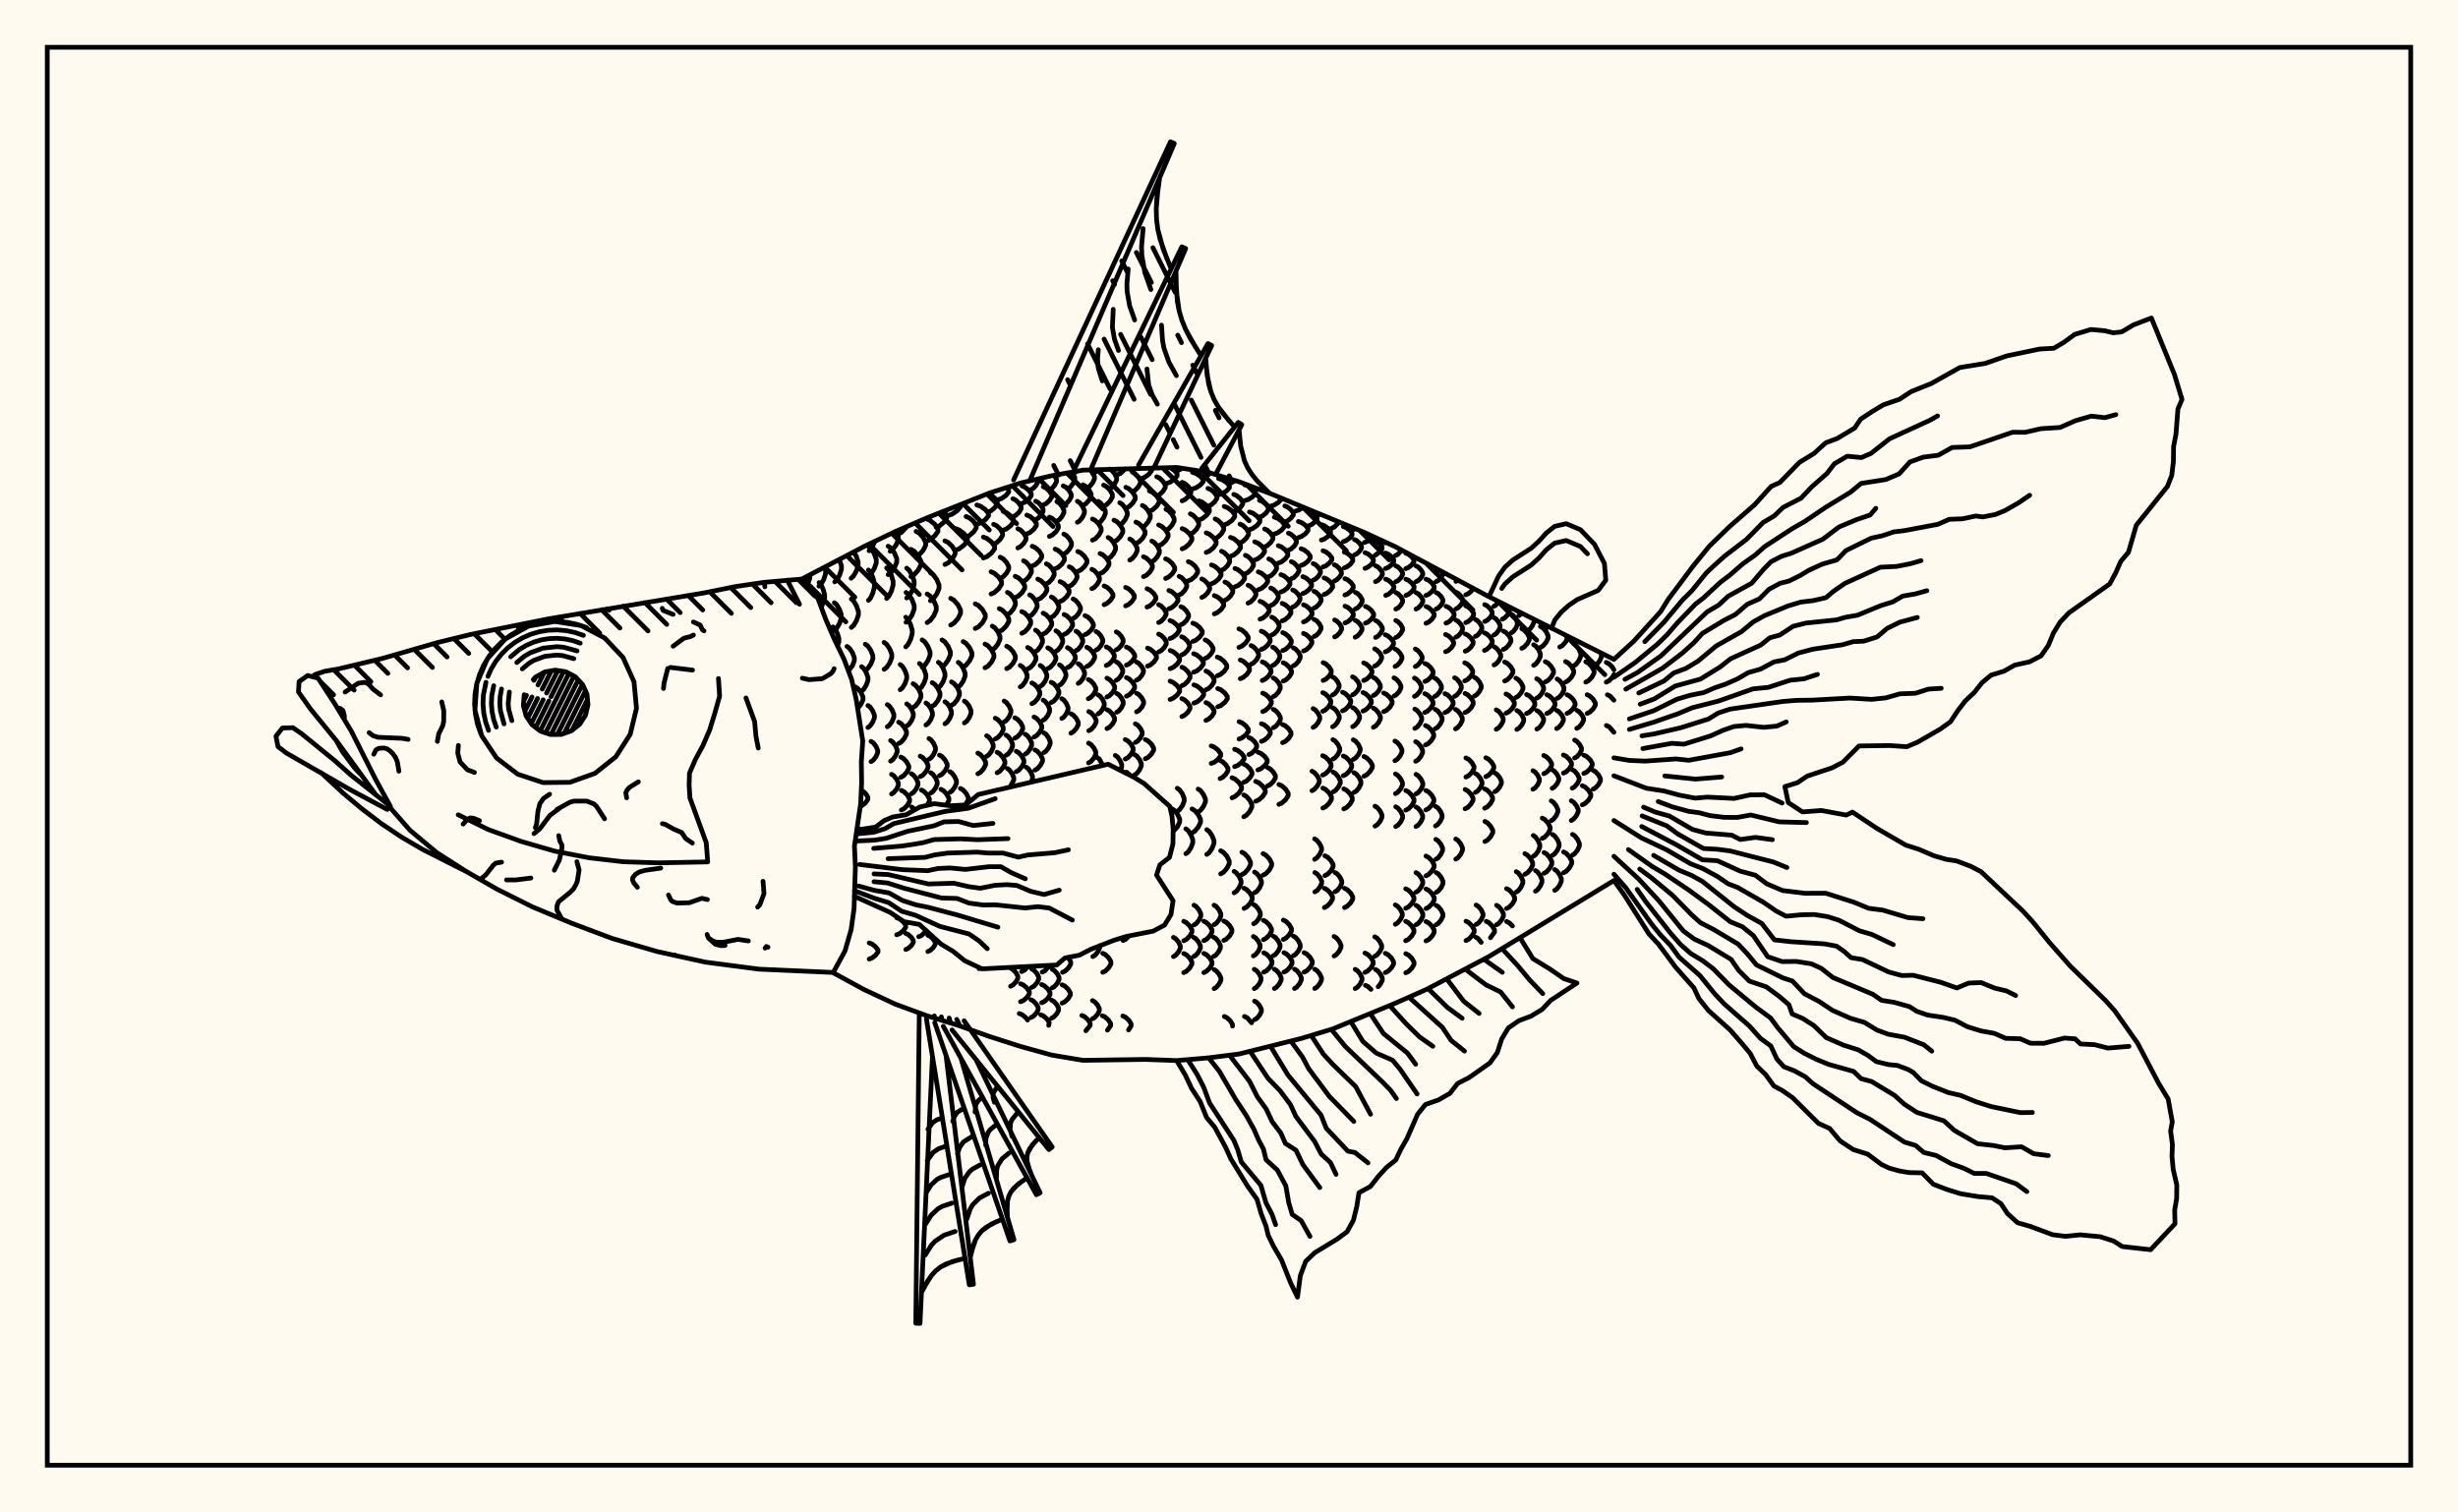 <svg xmlns="http://www.w3.org/2000/svg" width="520" height="320"><rect x="0" y="0" width="520" height="320" fill="floralwhite"/><rect x="10" y="10" width="500" height="300" stroke="black" stroke-width="1" fill="none"/><path stroke="black" stroke-width="1" fill="none" stroke-linecap="round" stroke-linejoin="round" d="
M 169.58 122.54 182.86 115.59 189.46 112.44 196.07 109.58 209.28 104.33 215.89 102.2 222.5 100.65 229.11 99.47 248.93 98.9 255.54 99.91 262.14 101.93 268.75 104.43 288.57 112.62 295.18 115.67 315 126.25 341.43 139.51 
M 341.43 186.3 315 202.38 301.79 209.33 295.18 212.26 281.97 217.69 275.36 219.69 262.14 223 255.54 223.83 248.93 224.39 242.32 224.15 229.11 224.34 222.5 223.23 215.89 221.4 209.28 219.28 202.68 216.93 196.07 214.9 189.46 212.48 182.86 209.4 176.28 205.82 
M 170.73 123.91 171.32 122.35 171.32 121.63 
M 173.76 128.54 174.46 126.57 174.46 125.85 174.14 124.69 173.66 123.66 173.28 123.26 
M 177.19 136.66 177.47 135.75 177.47 135.07 177.14 133.98 176.62 133.01 176.22 132.64 
M 173.25 124.01 173.7 123.61 174.28 122.57 174.65 121.39 174.65 120.66 174.45 120.01 
M 176.51 133.34 176.99 132.95 177.59 131.93 177.98 130.79 177.98 130.08 177.59 128.93 176.99 127.92 176.51 127.53 
M 179.48 141.93 180.33 140.85 180.74 139.79 180.74 139.13 180.33 138.07 179.69 137.14 179.19 136.77 
M 181.46 149.86 182.14 149.01 182.57 148.05 182.57 147.46 182.14 146.51 181.47 145.66 180.95 145.33 
M 181.99 170.7 183.1 169.87 183.6 169.1 183.6 168.63 183.1 167.86 182.21 167.13 
M 182.27 146.21 182.7 145.86 183.26 144.96 183.62 143.95 183.62 143.32 183.26 142.3 182.7 141.4 182.27 141.05 
M 183.61 153.92 184.06 153.6 184.62 152.79 184.99 151.88 184.99 151.31 184.62 150.39 184.06 149.58 183.61 149.27 
M 184.27 161.14 184.73 160.85 185.31 160.1 185.68 159.26 185.68 158.74 185.31 157.89 184.73 157.15 184.27 156.86 
M 176.59 123.11 177.05 122.7 177.63 121.65 178.01 120.45 178.01 119.71 177.56 118.39 
M 180.1 132.75 180.58 132.34 181.2 131.29 181.6 130.11 181.6 129.37 181.2 128.19 180.58 127.14 180.1 126.73 
M 183.06 141.83 183.57 141.45 184.23 140.49 184.66 139.4 184.66 138.72 184.23 137.63 183.57 136.67 183.06 136.29 
M 183.89 202.91 184.49 202.68 185.25 202.09 185.75 201.41 185.75 201 185.25 200.33 184.49 199.73 183.89 199.5 
M 187.71 153.76 188.16 153.44 188.73 152.63 189.1 151.7 189.1 151.13 188.73 150.21 188.16 149.4 187.71 149.08 
M 188.41 161.04 188.85 160.74 189.42 159.98 189.79 159.12 189.79 158.59 189.42 157.73 188.85 156.98 188.41 156.68 
M 188.61 167.98 189.07 167.7 189.67 166.97 190.05 166.16 190.05 165.65 189.67 164.84 189.07 164.11 188.61 163.83 
M 180.06 122.34 180.53 121.92 181.15 120.85 181.54 119.65 181.54 118.9 181.15 117.69 180.62 116.77 
M 187.04 141.61 187.56 141.23 188.23 140.24 188.66 139.11 188.66 138.42 188.23 137.3 187.56 136.31 187.04 135.92 
M 190.11 157.31 190.64 157.01 191.32 156.22 191.77 155.33 191.77 154.78 191.32 153.89 190.64 153.1 190.11 152.79 
M 190.57 164.46 191.12 164.16 191.81 163.42 192.26 162.58 192.26 162.05 191.81 161.21 191.12 160.47 190.57 160.17 
M 190.68 171.38 191.25 171.1 191.97 170.37 192.43 169.56 192.43 169.05 191.97 168.23 191.25 167.51 190.68 167.23 
M 189.7 197.78 190.31 197.54 191.1 196.91 191.61 196.2 191.61 195.76 191.1 195.05 190.31 194.42 189.7 194.18 
M 183.72 127.02 184.13 126.59 184.65 125.47 184.99 124.2 184.99 123.42 184.65 122.15 184.13 121.04 183.72 120.6 
M 190.44 145.93 190.88 145.57 191.46 144.64 191.82 143.59 191.82 142.94 191.46 141.89 190.88 140.96 190.44 140.6 
M 191.82 153.6 192.27 153.28 192.84 152.47 193.21 151.55 193.21 150.98 192.84 150.06 192.27 149.25 191.82 148.93 
M 192.8 167.95 193.25 167.66 193.82 166.92 194.2 166.08 194.2 165.57 193.82 164.73 193.25 163.99 192.8 163.7 
M 193.58 171.31 192.87 170.73 
M 191.62 200.89 192.14 200.66 192.79 200.07 193.22 199.4 193.22 198.98 192.79 198.31 192.14 197.72 191.62 197.49 
M 183.78 121.78 184.29 121.36 184.95 120.3 185.38 119.09 185.38 118.35 184.95 117.14 184.29 116.07 183.78 115.66 
M 193.17 149.67 193.7 149.33 194.38 148.46 194.82 147.47 194.82 146.86 194.38 145.87 193.7 145 193.17 144.66 
M 194.68 164.31 195.21 164.02 195.89 163.26 196.33 162.41 196.33 161.88 195.89 161.03 195.21 160.28 194.68 159.98 
M 196.14 170.39 196.62 169.52 196.62 169.01 196.16 168.17 195.46 167.44 194.92 167.15 
M 194.35 198.18 194.95 197.94 196 196.9 
M 183.86 116.52 184.31 116.13 185.1 114.52 
M 187.57 126.62 188.01 126.18 188.58 125.06 188.94 123.78 188.94 123 188.58 121.73 188.01 120.6 187.57 120.16 
M 191.62 136.85 192.06 136.42 192.62 135.33 192.98 134.1 192.98 133.33 192.62 132.1 192.06 131.01 191.62 130.58 
M 194.51 145.75 194.95 145.38 195.51 144.45 195.87 143.39 195.87 142.74 195.51 141.68 194.95 140.74 194.51 140.38 
M 195.89 153.39 196.33 153.08 196.9 152.27 197.26 151.35 197.26 150.78 196.9 149.86 196.33 149.05 195.89 148.73 
M 196.53 160.64 196.97 160.34 197.53 159.58 197.9 158.71 197.9 158.18 197.53 157.31 196.97 156.55 196.53 156.25 
M 196.89 167.8 197.33 167.51 197.9 166.76 198.27 165.91 198.27 165.38 197.9 164.53 197.33 163.79 196.89 163.49 
M 196.29 201.32 196.8 201.08 197.44 200.49 197.86 199.81 197.86 199.39 197.44 198.71 196.8 198.11 196.29 197.88 
M 187.89 121.57 188.48 121.16 189.23 120.12 189.71 118.93 189.71 118.2 189.23 117.01 188.48 115.96 187.89 115.56 
M 191.68 131.65 192.23 131.22 192.94 130.12 193.4 128.88 193.4 128.11 192.94 126.87 192.23 125.78 191.68 125.35 
M 195.09 141.17 195.63 140.78 196.31 139.77 196.76 138.63 196.76 137.92 196.31 136.78 195.63 135.78 195.09 135.38 
M 197.21 149.44 197.74 149.1 198.42 148.23 198.86 147.24 198.86 146.63 198.42 145.64 197.74 144.77 197.21 144.43 
M 198.74 164.12 199.27 163.82 199.95 163.06 200.38 162.2 200.38 161.67 199.95 160.81 199.27 160.05 198.74 159.76 
M 200.19 170.37 200.74 169.4 200.74 168.88 200.29 168.03 199.6 167.29 199.06 166.99 
M 188.33 116.64 188.88 116.26 189.58 115.29 190.03 114.19 190.03 113.51 189.57 112.4 
M 191.81 126.52 192.32 126.09 192.97 124.99 193.39 123.75 193.39 122.98 192.97 121.74 192.32 120.64 191.81 120.21 
M 198.52 145.48 198.97 145.12 199.54 144.19 199.91 143.13 199.91 142.48 199.54 141.43 198.97 140.49 198.52 140.13 
M 199.91 153.14 200.35 152.82 200.92 152.01 201.28 151.09 201.28 150.52 200.92 149.6 200.35 148.79 199.91 148.47 
M 200.96 167.63 201.4 167.33 201.97 166.57 202.34 165.72 202.34 165.18 201.97 164.33 201.4 163.57 200.96 163.27 
M 189.95 113 190.69 112.66 191.86 111.41 
M 192.7 122 193.38 121.61 194.27 120.6 194.83 119.46 194.83 118.76 194.27 117.62 193.38 116.61 192.7 116.22 
M 196.14 131.73 196.76 131.32 197.56 130.26 198.07 129.07 198.07 128.33 197.56 127.13 196.76 126.08 196.14 125.67 
M 199.29 141.03 199.86 140.65 200.58 139.67 201.05 138.55 201.05 137.86 200.58 136.75 199.86 135.77 199.29 135.39 
M 201.29 149.23 201.83 148.89 202.53 148.03 202.97 147.05 202.97 146.45 202.53 145.47 201.83 144.61 201.29 144.27 
M 204.2 170.32 204.84 169.25 204.84 168.72 204.4 167.87 203.71 167.11 203.17 166.82 
M 193.8 117.73 194.46 117.37 195.29 116.45 195.83 115.4 195.83 114.76 195.29 113.71 194.46 112.79 193.8 112.43 
M 196.84 127.1 197.43 126.7 198.18 125.67 198.66 124.5 198.66 123.78 198.18 122.61 197.43 121.58 196.84 121.18 
M 202.72 145.34 203.19 144.98 203.78 144.08 204.17 143.05 204.17 142.42 203.78 141.4 203.19 140.49 202.72 140.14 
M 204.02 152.95 204.47 152.64 205.05 151.84 205.42 150.93 205.42 150.36 205.05 149.45 204.47 148.65 204.02 148.34 
M 195.86 114.56 196.68 114.23 197.74 113.39 198.43 112.44 198.43 111.85 197.74 110.9 196.68 110.06 195.86 109.73 
M 201.12 132.25 201.79 131.86 202.66 130.88 203.21 129.76 203.21 129.07 202.66 127.96 201.79 126.97 201.12 126.59 
M 203.76 141.1 204.36 140.74 205.12 139.8 205.61 138.75 205.61 138.09 205.12 137.04 204.36 136.11 203.76 135.74 
M 206.87 163.71 207.4 163.42 208.08 162.66 208.52 161.79 208.52 161.26 208.08 160.4 207.4 159.64 206.87 159.34 
M 207.13 204.96 207.43 204.84 
M 198.04 111.56 198.76 111.26 199.69 110.48 200.29 109.61 200.29 109.06 199.69 108.18 
M 199.9 119.43 200.59 119.09 201.48 118.22 202.05 117.24 202.05 116.63 201.48 115.64 200.59 114.77 199.9 114.43 
M 208.73 160.01 209.18 159.71 209.75 158.95 210.12 158.1 210.12 157.57 209.75 156.71 209.18 155.96 208.73 155.66 
M 200.52 109.08 201.38 108.8 202.48 108.07 203.19 107.24 203.19 106.81 
M 202.08 116.43 202.91 116.12 203.97 115.31 204.66 114.4 204.66 113.84 203.97 112.93 202.91 112.13 202.08 111.81 
M 206.32 132.97 207 132.62 207.87 131.71 208.44 130.68 208.44 130.05 207.87 129.02 207 128.11 206.32 127.76 
M 208.38 141.29 208.99 140.95 209.76 140.08 210.26 139.08 210.26 138.47 209.76 137.48 208.99 136.61 208.38 136.27 
M 210.55 156.35 211.09 156.05 211.79 155.29 212.24 154.42 212.24 153.88 211.79 153.02 211.09 152.25 210.55 151.95 
M 210.94 163.5 211.47 163.21 212.15 162.45 212.59 161.6 212.59 161.07 212.15 160.21 211.47 159.46 210.94 159.16 
M 204.38 113.6 205.07 113.31 205.96 112.55 206.53 111.7 206.53 111.18 205.96 110.32 205.07 109.57 204.38 109.28 
M 209.92 137.46 210.45 137.12 211.12 136.25 211.55 135.27 211.55 134.66 211.12 133.67 210.45 132.81 209.92 132.47 
M 212.44 152.74 212.89 152.44 213.48 151.67 213.86 150.8 213.86 150.26 213.48 149.39 212.89 148.62 212.44 148.32 
M 212.83 159.81 213.28 159.52 213.85 158.77 214.21 157.93 214.21 157.41 213.85 156.56 213.28 155.82 212.83 155.52 
M 213.66 166.53 214.47 165.06 214.47 164.53 214.11 163.67 213.55 162.91 213.12 162.61 
M 213.79 208.67 214.28 208.41 214.92 207.75 215.33 207 215.33 206.53 214.92 205.78 214.28 205.11 213.79 204.85 
M 206.66 110.93 207.45 110.65 208.47 109.94 209.12 109.13 209.12 108.63 208.47 107.83 207.45 107.11 206.66 106.84 
M 208.04 118.06 208.8 117.76 209.78 116.99 210.41 116.11 210.41 115.57 209.78 114.7 208.8 113.93 208.04 113.63 
M 209.66 125.68 210.37 125.36 211.29 124.54 211.88 123.61 211.88 123.04 211.29 122.11 210.37 121.29 209.66 120.97 
M 211.4 133.61 212.05 133.28 212.88 132.44 213.42 131.49 213.42 130.9 212.88 129.94 212.05 129.1 211.4 128.77 
M 212.97 141.47 213.56 141.15 214.32 140.33 214.8 139.39 214.8 138.81 214.32 137.88 213.56 137.05 212.97 136.73 
M 214.69 156.18 215.23 155.89 215.92 155.14 216.36 154.28 216.36 153.76 215.92 152.91 215.23 152.16 214.69 151.86 
M 214.98 163.26 215.51 162.96 216.18 162.21 216.61 161.37 216.61 160.84 216.18 159.99 215.51 159.24 214.98 158.95 
M 216.12 205.56 216.7 205.29 217.51 204.49 
M 215.9 211.94 216.5 211.69 217.27 211.02 217.76 210.27 217.76 209.81 217.27 209.06 216.5 208.4 215.9 208.14 
M 217.38 215.82 217.03 215.33 216.24 214.69 215.63 214.44 
M 209.01 108.35 209.64 108.08 210.45 107.4 210.97 106.64 210.97 106.16 210.45 105.4 209.64 104.72 209.01 104.45 
M 210.21 115.12 210.82 114.83 211.6 114.1 212.1 113.28 212.1 112.77 211.6 111.94 210.82 111.21 210.21 110.93 
M 211.59 122.37 212.17 122.07 212.92 121.29 213.4 120.4 213.4 119.86 212.92 118.97 212.17 118.19 211.59 117.89 
M 213.13 130.01 213.67 129.69 214.37 128.88 214.81 127.95 214.81 127.38 214.37 126.46 213.67 125.65 213.13 125.33 
M 215.84 145.33 216.31 145.03 216.9 144.23 217.29 143.34 217.29 142.78 216.9 141.89 216.31 141.09 215.84 140.79 
M 216.89 159.56 217.32 159.27 217.88 158.54 218.25 157.71 218.25 157.19 217.88 156.36 217.32 155.63 216.89 155.34 
M 218.13 165.49 218.43 164.77 218.43 164.23 218.07 163.38 217.52 162.62 217.09 162.32 
M 218.25 208.92 218.73 208.66 219.35 207.97 219.74 207.2 219.74 206.73 219.35 205.95 218.73 205.27 218.25 205.01 
M 218.1 215.29 218.59 215.04 219.22 214.38 219.63 213.64 219.63 213.17 219.22 212.43 218.59 211.77 218.1 211.52 
M 211.16 105.72 211.88 105.47 212.8 104.83 213.39 104.1 213.39 103.64 212.98 103.14 
M 212.21 112.18 212.92 111.91 213.82 111.21 214.4 110.43 214.4 109.94 213.82 109.16 212.92 108.46 212.21 108.19 
M 214.77 126.43 215.42 126.12 216.25 125.34 216.79 124.46 216.79 123.91 216.25 123.02 215.42 122.24 214.77 121.93 
M 216.16 133.99 216.77 133.68 217.55 132.88 218.05 131.97 218.05 131.41 217.55 130.51 216.77 129.71 216.16 129.4 
M 217.4 141.54 217.97 141.23 218.69 140.44 219.16 139.54 219.16 138.99 218.69 138.09 217.97 137.3 217.4 136.99 
M 218.3 148.88 218.84 148.59 219.54 147.82 219.98 146.96 219.98 146.42 219.54 145.56 218.84 144.79 218.3 144.5 
M 218.76 155.94 219.29 155.65 219.96 154.91 220.39 154.08 220.39 153.56 219.96 152.73 219.29 151.99 218.76 151.7 
M 218.95 162.94 219.47 162.65 220.12 161.9 220.55 161.06 220.55 160.54 220.12 159.7 219.47 158.96 218.95 158.67 
M 220.48 205.68 221.05 205.41 222.05 204.25 
M 220.36 212.16 220.93 211.9 221.67 211.23 222.14 210.47 222.14 210 221.67 209.24 220.93 208.57 220.36 208.3 
M 221.86 216.94 221.97 216.32 221.49 215.59 220.75 214.95 220.16 214.7 
M 213.38 103.17 214.12 102.77 
M 214.29 109.32 214.85 109.06 215.56 108.41 216.02 107.66 216.02 107.2 215.56 106.45 214.85 105.79 214.29 105.53 
M 215.33 115.93 215.89 115.65 216.59 114.94 217.05 114.14 217.05 113.65 216.59 112.84 215.89 112.13 215.33 111.86 
M 216.53 122.98 217.07 122.69 217.75 121.93 218.2 121.08 218.2 120.55 217.75 119.7 217.07 118.94 216.53 118.65 
M 217.83 130.36 218.34 130.05 218.99 129.27 219.41 128.38 219.41 127.84 218.99 126.95 218.34 126.17 217.83 125.86 
M 219.07 137.84 219.54 137.54 220.15 136.75 220.55 135.86 220.55 135.31 220.15 134.42 219.54 133.63 219.07 133.32 
M 220.06 145.23 220.51 144.92 221.09 144.15 221.46 143.28 221.46 142.74 221.09 141.87 220.51 141.1 220.06 140.8 
M 220.69 152.37 221.13 152.08 221.69 151.34 222.05 150.51 222.05 149.99 221.69 149.15 221.13 148.41 220.69 148.12 
M 220.85 159.22 221.28 158.94 221.82 158.22 222.17 157.4 222.17 156.89 221.82 156.07 221.28 155.34 220.85 155.06 
M 222.6 209.01 223.06 208.74 223.67 208.06 224.05 207.28 224.05 206.8 223.67 206.02 223.06 205.34 222.6 205.07 
M 222.48 215.42 222.95 215.16 223.56 214.5 223.95 213.75 223.95 213.28 223.56 212.54 222.95 211.87 222.48 211.62 
M 216.21 106.5 216.83 106.25 217.64 105.61 218.16 104.88 218.16 104.43 217.64 103.71 216.83 103.07 216.21 102.82 
M 217.24 112.94 217.89 112.67 218.71 111.98 219.24 111.2 219.24 110.72 218.71 109.94 217.89 109.25 217.24 108.98 
M 218.37 119.75 219.01 119.47 219.84 118.74 220.37 117.92 220.37 117.41 219.84 116.58 219.01 115.86 218.37 115.57 
M 219.54 126.86 220.16 126.57 220.96 125.81 221.47 124.96 221.47 124.43 220.96 123.57 220.16 122.82 219.54 122.52 
M 220.68 134.15 221.26 133.85 222.01 133.08 222.49 132.21 222.49 131.67 222.01 130.8 221.26 130.03 220.68 129.73 
M 221.66 141.46 222.21 141.16 222.91 140.39 223.37 139.53 223.37 138.99 222.91 138.12 222.21 137.36 221.66 137.06 
M 222.38 148.64 222.91 148.35 223.58 147.6 224.01 146.76 224.01 146.24 223.58 145.39 222.91 144.64 222.38 144.35 
M 224.78 205.72 225.34 205.45 226.06 204.76 226.52 203.97 226.52 203.49 225.92 202.56 
M 224.69 212.24 225.25 211.97 225.97 211.3 226.44 210.53 226.44 210.06 225.97 209.3 225.25 208.62 224.69 208.36 
M 218.05 103.61 218.53 103.37 219.14 102.74 219.54 102.04 219.41 101.37 
M 219.1 109.91 219.61 109.65 220.26 108.97 220.67 108.21 220.67 107.74 220.26 106.97 219.61 106.3 219.1 106.04 
M 221.37 123.51 221.9 123.22 222.58 122.49 223.02 121.65 223.02 121.14 222.58 120.31 221.9 119.57 221.37 119.29 
M 222.43 130.61 222.93 130.31 223.57 129.56 223.99 128.71 223.99 128.19 223.57 127.34 222.93 126.59 222.43 126.3 
M 223.38 137.8 223.84 137.5 224.44 136.75 224.82 135.89 224.82 135.36 224.44 134.51 223.84 133.75 223.38 133.46 
M 224.13 144.97 224.57 144.67 225.13 143.93 225.5 143.08 225.5 142.55 225.13 141.7 224.57 140.96 224.13 140.66 
M 224.63 152 225.06 151.72 225.6 150.99 225.95 150.17 225.95 149.66 225.6 148.84 225.06 148.11 224.63 147.83 
M 220.72 106.83 221.29 106.57 222.02 105.9 222.5 105.15 222.5 104.68 222.02 103.92 221.29 103.25 220.72 102.99 
M 222 113.49 222.61 113.21 223.39 112.51 223.9 111.7 223.9 111.21 223.39 110.4 222.61 109.69 222 109.42 
M 223.22 120.34 223.85 120.06 224.67 119.33 225.19 118.51 225.19 118 224.67 117.18 223.85 116.46 223.22 116.17 
M 224.26 127.25 224.88 126.97 225.67 126.24 226.18 125.41 226.18 124.9 225.67 124.07 224.88 123.34 224.26 123.05 
M 225.12 134.23 225.69 133.94 226.43 133.21 226.91 132.38 226.91 131.86 226.43 131.03 225.69 130.29 225.12 130.01 
M 225.81 141.26 226.35 140.97 227.04 140.23 227.49 139.4 227.49 138.88 227.04 138.05 226.35 137.31 225.81 137.02 
M 226.55 155.12 227.05 154.84 227.69 154.13 228.11 153.32 228.11 152.81 227.69 152 227.05 151.29 226.55 151.01 
M 229.72 218.08 230.63 216.95 230.63 216.49 230.16 215.75 229.44 215.1 228.87 214.85 
M 222.15 103.54 222.59 103.29 223.15 102.63 223.51 101.89 223.51 101.43 223.03 100.55 
M 223.59 110.26 224.07 109.98 224.68 109.26 225.08 108.45 225.08 107.95 224.68 107.13 224.07 106.41 223.59 106.13 
M 225.06 117.21 225.58 116.92 226.25 116.19 226.68 115.36 226.68 114.85 226.25 114.02 225.58 113.28 225.06 113 
M 226.21 124.05 226.74 123.77 227.41 123.05 227.85 122.23 227.85 121.73 227.41 120.91 226.74 120.19 226.21 119.91 
M 227.03 130.84 227.52 130.56 228.16 129.84 228.58 129.03 228.58 128.53 228.16 127.72 227.52 127.01 227.03 126.73 
M 227.63 137.67 228.09 137.39 228.68 136.68 229.06 135.86 229.06 135.36 228.68 134.54 228.09 133.82 227.63 133.54 
M 228.1 144.59 228.53 144.31 229.09 143.59 229.44 142.76 229.44 142.26 229.09 141.43 228.53 140.71 228.1 140.43 
M 231.19 202.39 231.65 202.11 232.24 201.41 232.62 200.62 232.6 200.08 
M 231.12 215.55 231.59 215.28 232.19 214.61 232.57 213.86 232.57 213.39 232.19 212.63 231.59 211.96 231.12 211.7 
M 224.93 106.9 225.48 106.62 226.18 105.91 226.63 105.1 226.63 104.6 226.18 103.79 225.48 103.08 224.93 102.8 
M 228.01 120.89 228.64 120.6 229.43 119.87 229.95 119.04 229.95 118.53 229.43 117.7 228.64 116.97 228.01 116.69 
M 229.53 134.28 230.1 134 230.84 133.3 231.31 132.51 231.31 132.02 230.84 131.22 230.1 130.52 229.53 130.25 
M 229.91 141.01 230.45 140.73 231.14 140.02 231.58 139.22 231.58 138.72 231.14 137.92 230.45 137.21 229.91 136.94 
M 230.23 147.84 230.74 147.56 231.4 146.85 231.82 146.05 231.82 145.55 231.4 144.75 230.74 144.03 230.23 143.76 
M 230.33 154.6 230.84 154.33 231.48 153.62 231.89 152.82 231.89 152.33 231.48 151.53 230.84 150.82 230.33 150.55 
M 230.29 161.4 230.78 161.12 231.41 160.39 231.82 159.57 231.82 159.06 231.41 158.23 230.78 157.5 230.29 157.22 
M 233.29 205.71 233.85 205.44 234.56 204.74 235.02 203.95 235.02 203.46 234.56 202.67 233.85 201.97 233.29 201.7 
M 234.28 217.96 234.96 217.02 234.96 216.56 234.49 215.81 233.77 215.16 233.21 214.9 
M 226.04 103.28 226.47 103.01 227.02 102.31 227.38 101.51 227.38 101.02 226.76 99.89 
M 227.93 110.5 228.41 110.19 229.02 109.42 229.41 108.55 229.41 108.01 229.02 107.13 228.41 106.36 227.93 106.06 
M 230.99 124.55 231.51 124.27 232.17 123.56 232.59 122.75 232.59 122.25 232.17 121.44 231.51 120.73 230.99 120.45 
M 231.87 137.55 232.33 137.28 232.92 136.59 233.3 135.82 233.3 135.34 232.92 134.56 232.33 133.88 231.87 133.61 
M 232.29 151.04 232.71 150.77 233.26 150.06 233.61 149.27 233.61 148.78 233.26 147.98 232.71 147.28 232.29 147.01 
M 233.32 161.95 232.54 160.56 232.12 160.27 
M 227.37 99.97 227.94 99.67 
M 229.1 106.92 229.66 106.62 230.37 105.87 230.83 105.01 230.83 104.48 230.37 103.63 229.66 102.87 229.1 102.58 
M 231.12 114.29 231.71 113.99 232.47 113.21 232.96 112.32 232.96 111.78 232.47 110.89 231.71 110.11 231.12 109.81 
M 232.72 121.35 233.33 121.07 234.11 120.33 234.61 119.49 234.61 118.97 234.11 118.14 233.33 117.4 232.72 117.11 
M 233.58 127.94 234.18 127.67 234.95 126.98 235.45 126.2 235.45 125.71 234.95 124.93 234.18 124.24 233.58 123.97 
M 234.04 140.8 234.59 140.53 235.29 139.85 235.74 139.08 235.74 138.6 235.29 137.82 234.59 137.14 234.04 136.87 
M 234.17 147.47 234.7 147.2 235.38 146.51 235.81 145.72 235.81 145.23 235.38 144.44 234.7 143.75 234.17 143.48 
M 234.18 154.15 234.7 153.88 235.36 153.18 235.79 152.39 235.79 151.9 235.36 151.12 234.7 150.42 234.18 150.15 
M 237.6 199 238.15 198.72 238.84 198.03 
M 238.74 217.91 239.29 217.08 239.29 216.62 238.83 215.87 238.1 215.21 237.54 214.96 
M 230.09 103.16 230.56 102.87 231.16 102.14 231.54 101.31 231.54 100.79 230.71 99.41 
M 232.32 110.73 232.81 110.41 233.44 109.6 233.84 108.69 233.84 108.12 233.44 107.2 232.81 106.39 232.32 106.07 
M 234.43 118.19 234.94 117.88 235.58 117.11 236 116.23 236 115.68 235.58 114.8 234.94 114.02 234.43 113.72 
M 236.15 137.49 236.62 137.23 237.22 136.57 237.61 135.82 237.61 135.36 237.22 134.61 236.62 133.95 236.15 133.69 
M 236.12 143.95 236.57 143.68 237.15 143 237.52 142.22 237.52 141.74 237.15 140.97 236.57 140.28 236.12 140.02 
M 236.24 150.69 236.68 150.42 237.25 149.73 237.62 148.95 237.62 148.46 237.25 147.68 236.68 146.98 236.24 146.71 
M 236.98 163 237.3 162.25 237.3 161.72 236.94 160.88 236.39 160.13 235.95 159.83 
M 231.62 99.98 232.64 99.33 
M 233.48 107.09 234.08 106.79 234.84 106.02 235.33 105.14 235.33 104.6 234.84 103.72 234.08 102.95 233.48 102.64 
M 235.67 114.62 236.27 114.31 237.04 113.51 237.53 112.61 237.53 112.05 237.04 111.15 236.27 110.36 235.67 110.05 
M 238.13 128.19 238.72 127.92 239.48 127.24 239.97 126.47 239.97 126 239.48 125.23 238.72 124.55 238.13 124.28 
M 238.29 140.73 238.86 140.47 239.59 139.81 240.06 139.05 240.06 138.58 239.59 137.82 238.86 137.16 238.29 136.9 
M 238.3 147.3 238.86 147.03 239.57 146.34 240.04 145.57 240.04 145.09 239.57 144.31 238.86 143.63 238.3 143.36 
M 238.06 160.6 238.59 160.32 239.28 159.6 239.72 158.79 239.72 158.28 239.28 157.47 238.59 156.75 238.06 156.47 
M 239.2 164.1 238.32 163.38 
M 234.62 103.44 235.14 103.15 235.8 102.41 236.22 101.57 236.22 101.06 235.8 100.22 235.14 99.48 234.73 99.25 
M 236.89 111.05 237.4 110.73 238.06 109.91 238.48 108.99 238.48 108.42 238.06 107.5 237.4 106.69 236.89 106.37 
M 239.01 118.5 239.52 118.19 240.16 117.42 240.58 116.54 240.58 116 240.16 115.12 239.52 114.34 239.01 114.04 
M 240.39 143.93 240.88 143.67 241.5 142.99 241.9 142.23 241.9 141.75 241.5 140.99 240.88 140.31 240.39 140.05 
M 240.45 150.61 240.93 150.34 241.54 149.66 241.94 148.88 241.94 148.4 241.54 147.63 240.93 146.94 240.45 146.67 
M 240.19 157.09 240.66 156.82 241.25 156.13 241.64 155.35 241.64 154.87 241.25 154.09 240.66 153.41 240.19 153.14 
M 240.04 163.94 240.49 163.65 241.07 162.91 241.45 162.06 241.45 161.54 241.07 160.7 240.49 159.95 240.04 159.66 
M 236.36 100.44 237.01 100.18 238.08 99.18 
M 238.18 107.52 238.82 107.22 239.63 106.45 240.16 105.58 240.16 105.04 239.63 104.17 238.82 103.4 238.18 103.1 
M 240.31 114.98 240.93 114.67 241.73 113.89 242.24 112.99 242.24 112.44 241.73 111.55 240.93 110.76 240.31 110.46 
M 241.91 122 242.52 121.72 243.29 120.98 243.79 120.15 243.79 119.64 243.29 118.81 242.52 118.08 241.91 117.79 
M 242.66 128.44 243.26 128.18 244.03 127.5 244.52 126.74 244.52 126.27 244.03 125.5 243.26 124.83 242.66 124.56 
M 242.77 140.94 243.38 140.68 244.15 140.01 244.65 139.26 244.65 138.79 244.15 138.04 243.38 137.38 242.77 137.12 
M 242.29 160.54 242.86 160.26 243.59 159.55 244.06 158.75 244.06 158.26 243.59 157.45 242.86 156.75 242.29 156.47 
M 239.54 104.06 240.09 103.77 240.8 103.05 241.26 102.23 241.26 101.72 240.8 100.9 240.09 100.18 239.54 99.89 
M 241.68 111.52 242.22 111.21 242.9 110.42 243.35 109.51 243.35 108.96 242.9 108.05 242.22 107.26 241.68 106.95 
M 243.67 118.85 244.18 118.55 244.85 117.79 245.27 116.93 245.27 116.39 244.85 115.53 244.18 114.77 243.67 114.47 
M 245.12 131.71 245.62 131.45 246.27 130.79 246.69 130.05 246.69 129.59 246.27 128.85 245.62 128.19 245.12 127.93 
M 245.12 137.93 245.64 137.67 246.3 137.01 246.73 136.27 246.73 135.81 246.3 135.07 245.64 134.41 245.12 134.16 
M 248.25 202.39 248.72 202.12 249.31 201.41 249.7 200.61 249.7 200.11 249.31 199.31 248.72 198.6 248.25 198.33 
M 241.45 101.24 242.15 100.99 243.03 100.35 243.6 99.61 243.54 99.08 
M 243.15 108.17 243.82 107.88 244.68 107.13 245.23 106.28 245.23 105.76 244.68 104.91 243.82 104.16 243.15 103.86 
M 245.12 115.47 245.76 115.18 246.59 114.41 247.12 113.54 247.12 113 246.59 112.13 245.76 111.36 245.12 111.06 
M 246.59 122.39 247.21 122.1 248.01 121.38 248.52 120.57 248.52 120.06 248.01 119.24 247.21 118.52 246.59 118.24 
M 247.29 128.81 247.91 128.55 248.69 127.87 249.2 127.11 249.2 126.63 248.69 125.87 247.91 125.19 247.29 124.93 
M 247.51 135.1 248.14 134.84 248.94 134.18 249.45 133.43 249.45 132.96 248.94 132.21 248.14 131.55 247.51 131.29 
M 247.55 141.47 248.19 141.21 249.01 140.54 249.54 139.78 249.54 139.31 249.01 138.55 248.19 137.88 247.55 137.62 
M 247.54 147.99 248.19 147.72 249.02 147.05 249.56 146.29 249.56 145.81 249.02 145.05 248.19 144.38 247.54 144.11 
M 248.18 175.93 249.11 174.91 249.57 173.91 249.57 173.29 249.11 172.29 248.4 171.41 247.84 171.07 
M 250.43 199.04 250.98 198.76 251.7 198.05 252.16 197.23 252.16 196.73 251.7 195.92 250.98 195.2 250.43 194.92 
M 250.42 205.78 250.98 205.51 251.69 204.8 252.15 204.01 252.15 203.51 251.69 202.71 250.98 202.01 250.42 201.74 
M 244.71 104.92 245.3 104.65 246.04 103.94 246.53 103.14 246.53 102.65 246.04 101.85 245.3 101.14 244.71 100.87 
M 246.67 112.19 247.23 111.89 247.94 111.11 248.4 110.24 248.4 109.7 247.94 108.82 247.23 108.05 246.67 107.75 
M 249.45 125.88 249.97 125.61 250.63 124.93 251.06 124.15 251.06 123.67 250.63 122.89 249.97 122.2 249.45 121.94 
M 249.83 132.18 250.35 131.92 251.02 131.26 251.45 130.5 251.45 130.04 251.02 129.28 250.35 128.62 249.83 128.36 
M 249.98 138.57 250.52 138.31 251.21 137.64 251.66 136.88 251.66 136.41 251.21 135.65 250.52 134.98 249.98 134.71 
M 250.04 145.08 250.59 144.81 251.3 144.13 251.76 143.36 251.76 142.88 251.3 142.11 250.59 141.43 250.04 141.16 
M 250.03 151.61 250.58 151.35 251.29 150.69 251.75 149.94 251.75 149.47 251.29 148.72 250.58 148.06 250.03 147.8 
M 249.06 171.65 249.53 171.32 250.14 170.47 250.52 169.51 250.52 168.91 250.14 167.95 249.53 167.1 249.06 166.77 
M 250.87 180.62 251.35 180.27 251.95 179.35 252.34 178.31 252.34 177.67 251.95 176.63 251.35 175.72 250.87 175.36 
M 252.6 195.69 253.06 195.41 253.66 194.68 254.04 193.86 254.04 193.35 253.66 192.53 253.06 191.8 252.6 191.51 
M 252.52 202.39 252.98 202.11 253.57 201.41 253.95 200.6 253.95 200.11 253.57 199.31 252.98 198.6 252.52 198.32 
M 246.78 102.28 247.51 102.03 248.43 101.4 249.02 100.69 249.02 100.24 248.43 99.53 247.57 98.94 
M 250.09 116.12 250.75 115.83 251.6 115.08 252.15 114.24 252.15 113.72 251.6 112.87 250.75 112.13 250.09 111.84 
M 251.39 122.89 252.03 122.62 252.85 121.91 253.37 121.11 253.37 120.61 252.85 119.81 252.03 119.1 251.39 118.83 
M 252.35 135.71 252.99 135.45 253.81 134.77 254.34 134.01 254.34 133.54 253.81 132.77 252.99 132.1 252.35 131.84 
M 252.52 142.22 253.18 141.96 254.02 141.28 254.57 140.5 254.57 140.03 254.02 139.25 253.18 138.57 252.52 138.31 
M 252.58 148.76 253.24 148.5 254.09 147.83 254.64 147.06 254.64 146.59 254.09 145.83 253.24 145.16 252.58 144.9 
M 252.18 176.21 252.76 175.86 253.5 174.98 253.98 173.99 253.98 173.37 253.5 172.37 252.76 171.49 252.18 171.15 
M 254.68 199.02 255.23 198.74 255.94 198.03 256.4 197.22 256.4 196.71 255.94 195.9 255.23 195.19 254.68 194.91 
M 254.68 205.78 255.23 205.5 255.94 204.8 256.4 204 256.4 203.5 255.94 202.7 255.23 202 254.68 201.72 
M 248.92 99.71 250.12 99.08 
M 250.08 105.97 250.68 105.71 251.45 105.02 251.95 104.25 251.95 103.77 251.45 103 250.68 102.31 250.08 102.05 
M 251.82 113 252.39 112.71 253.13 111.97 253.6 111.12 253.6 110.6 253.13 109.76 252.39 109.01 251.82 108.72 
M 254.25 126.4 254.78 126.13 255.46 125.46 255.9 124.69 255.9 124.21 255.46 123.44 254.78 122.76 254.25 122.49 
M 254.95 139.32 255.49 139.05 256.18 138.36 256.63 137.59 256.63 137.11 256.18 136.33 255.49 135.65 254.95 135.38 
M 255.13 145.93 255.69 145.67 256.4 144.98 256.85 144.2 256.85 143.71 256.4 142.94 255.69 142.25 255.13 141.98 
M 255.12 152.42 255.67 152.16 256.38 151.51 256.84 150.77 256.84 150.31 256.38 149.56 255.67 148.91 255.12 148.65 
M 253.48 171.78 253.98 171.45 254.61 170.61 255.02 169.66 255.02 169.07 254.61 168.12 253.98 167.27 253.48 166.95 
M 255.3 180.77 255.79 180.42 256.41 179.5 256.82 178.47 256.82 177.83 256.41 176.8 255.79 175.89 255.3 175.53 
M 256.84 195.64 257.3 195.36 257.89 194.64 258.27 193.83 258.27 193.32 257.89 192.51 257.3 191.79 256.84 191.51 
M 256.75 202.36 257.21 202.09 257.8 201.38 258.18 200.57 258.18 200.08 257.8 199.27 257.21 198.56 256.75 198.29 
M 256.85 209.17 257.31 208.9 257.9 208.2 258.29 207.4 258.29 206.91 257.9 206.11 257.31 205.41 256.85 205.14 
M 252.26 103.46 253 103.22 253.94 102.6 254.55 101.91 254.55 101.48 253.94 100.78 253 100.17 252.26 99.93 
M 253.63 110.01 254.34 109.73 255.25 109.03 255.84 108.24 255.84 107.74 255.25 106.95 254.34 106.25 253.63 105.97 
M 255.18 116.88 255.85 116.6 256.72 115.88 257.28 115.06 257.28 114.56 256.72 113.74 255.85 113.02 255.18 112.74 
M 256.3 123.5 256.95 123.23 257.78 122.54 258.32 121.75 258.32 121.27 257.78 120.48 256.95 119.79 256.3 119.52 
M 256.89 129.89 257.52 129.62 258.34 128.95 258.87 128.18 258.87 127.71 258.34 126.94 257.52 126.27 256.89 126.01 
M 257.52 142.98 258.17 142.71 259 142.02 259.53 141.24 259.53 140.76 259 139.98 258.17 139.29 257.52 139.02 
M 257.62 149.54 258.27 149.28 259.11 148.61 259.65 147.85 259.65 147.37 259.11 146.61 258.27 145.94 257.62 145.68 
M 256.24 161.52 256.89 161.27 257.71 160.63 258.24 159.9 258.24 159.45 257.71 158.72 256.89 158.07 256.24 157.82 
M 258.24 184.89 258.82 184.56 259.57 183.71 260.05 182.74 260.05 182.15 259.57 181.18 258.82 180.33 258.24 180 
M 258.9 198.97 259.45 198.69 260.16 197.98 260.61 197.17 260.61 196.67 260.16 195.86 259.45 195.15 258.9 194.87 
M 260.74 217.1 260.74 216.75 260.28 215.99 259.56 215.32 259.01 215.06 
M 254.51 101.02 255.14 100.81 256.08 100.08 
M 255.55 107.13 256.16 106.87 256.94 106.21 257.44 105.46 257.44 105 256.94 104.25 256.16 103.58 255.55 103.33 
M 257.07 113.92 257.65 113.64 258.4 112.92 258.88 112.11 258.88 111.61 258.4 110.8 257.65 110.08 257.07 109.8 
M 258.42 120.65 258.97 120.38 259.68 119.68 260.14 118.89 260.14 118.4 259.68 117.6 258.97 116.91 258.42 116.63 
M 259.13 127 259.67 126.73 260.35 126.06 260.8 125.3 260.8 124.83 260.35 124.07 259.67 123.4 259.13 123.14 
M 258.11 164.73 258.65 164.47 259.34 163.8 259.79 163.05 259.79 162.58 259.34 161.83 258.65 161.17 258.11 160.91 
M 261.08 188.9 261.55 188.59 262.15 187.8 262.55 186.91 262.55 186.35 262.15 185.46 261.55 184.67 261.08 184.36 
M 257.79 104.69 258.53 104.46 259.48 103.86 260.09 103.18 260.09 102.76 259.48 102.09 258.53 101.49 257.79 101.25 
M 258.99 111.05 259.7 110.78 260.62 110.11 261.21 109.34 261.21 108.86 260.62 108.1 259.7 107.42 258.99 107.15 
M 260.32 117.7 261 117.43 261.87 116.73 262.43 115.94 262.43 115.46 261.87 114.67 261 113.97 260.32 113.7 
M 261.26 124.16 261.91 123.89 262.75 123.22 263.29 122.45 263.29 121.98 262.75 121.21 261.91 120.54 261.26 120.27 
M 262.1 136.97 262.73 136.7 263.54 136.02 264.06 135.25 264.06 134.77 263.54 134 262.73 133.31 262.1 133.05 
M 262.39 143.6 263.01 143.33 263.81 142.64 264.33 141.85 264.33 141.37 263.81 140.59 263.01 139.9 262.39 139.63 
M 262.13 156.36 262.76 156.11 263.57 155.47 264.1 154.75 264.1 154.3 263.57 153.57 262.76 152.94 262.13 152.69 
M 261.19 162.2 261.84 161.95 262.67 161.31 263.21 160.58 263.21 160.14 262.67 159.41 261.84 158.77 261.19 158.52 
M 260.64 168.8 261.29 168.51 262.12 167.77 262.66 166.93 262.66 166.42 262.12 165.58 261.29 164.84 260.64 164.55 
M 262.73 185.04 263.31 184.72 264.06 183.89 264.55 182.96 264.55 182.38 264.06 181.44 263.31 180.62 262.73 180.3 
M 263.19 192.2 263.74 191.91 264.45 191.16 264.91 190.32 264.91 189.8 264.45 188.96 263.74 188.22 263.19 187.93 
M 264.79 216.4 263.83 215.32 263.27 215.06 
M 260.1 102.34 261.36 101.69 
M 261.02 108.29 261.62 108.04 262.4 107.4 262.9 106.67 262.9 106.22 262.4 105.5 261.62 104.85 261.02 104.6 
M 262.33 114.85 262.91 114.58 263.65 113.89 264.13 113.11 264.13 112.63 263.65 111.85 262.91 111.16 262.33 110.89 
M 263.47 121.38 264.02 121.11 264.72 120.44 265.17 119.67 265.17 119.19 264.72 118.43 264.02 117.75 263.47 117.49 
M 264.03 127.61 264.57 127.35 265.25 126.69 265.69 125.95 265.69 125.48 265.25 124.74 264.57 124.08 264.03 123.82 
M 264.67 140.53 265.18 140.26 265.84 139.58 266.26 138.8 266.26 138.31 265.84 137.53 265.18 136.85 264.67 136.58 
M 264.22 159.64 264.75 159.4 265.43 158.78 265.86 158.07 265.86 157.63 265.43 156.93 264.75 156.3 264.22 156.06 
M 263.14 165.51 263.69 165.25 264.4 164.58 264.86 163.83 264.86 163.36 264.4 162.61 263.69 161.94 263.14 161.68 
M 263.13 172.81 263.68 172.49 264.38 171.69 264.83 170.78 264.83 170.21 264.38 169.3 263.68 168.5 263.13 168.19 
M 265.41 188.89 265.88 188.59 266.48 187.83 266.86 186.96 266.86 186.43 266.48 185.57 265.88 184.81 265.41 184.51 
M 265.22 195.44 265.67 195.17 266.25 194.46 266.63 193.66 266.63 193.17 266.25 192.37 265.67 191.67 265.22 191.39 
M 265.16 202.25 265.62 201.97 266.2 201.26 266.58 200.45 266.58 199.94 266.2 199.13 265.62 198.42 265.16 198.14 
M 265.35 209.16 265.81 208.88 266.4 208.17 266.78 207.37 266.78 206.87 266.4 206.07 265.81 205.36 265.35 205.08 
M 265.41 215.74 265.88 215.47 266.47 214.79 266.85 214.02 266.85 213.54 266.47 212.77 265.88 212.08 265.41 211.82 
M 263.31 105.92 264.05 105.69 264.99 105.11 265.6 104.45 265.6 104.04 264.99 103.38 264.05 102.8 263.31 102.57 
M 264.33 112.07 265.04 111.81 265.94 111.16 266.53 110.42 266.53 109.96 265.94 109.22 265.04 108.57 264.33 108.32 
M 265.44 118.49 266.11 118.22 266.96 117.55 267.51 116.79 267.51 116.32 266.96 115.57 266.11 114.9 265.44 114.63 
M 266.19 124.78 266.83 124.52 267.65 123.86 268.18 123.11 268.18 122.65 267.65 121.91 266.83 121.25 266.19 120.99 
M 266.57 131 267.19 130.75 267.99 130.09 268.5 129.34 268.5 128.88 267.99 128.14 267.19 127.48 266.57 127.22 
M 266.83 137.41 267.44 137.14 268.21 136.47 268.71 135.71 268.71 135.24 268.21 134.47 267.44 133.8 266.83 133.54 
M 267.04 143.98 267.64 143.71 268.4 143.02 268.89 142.25 268.89 141.77 268.4 140.99 267.64 140.3 267.04 140.04 
M 267.13 150.55 267.72 150.29 268.48 149.61 268.96 148.84 268.96 148.37 268.48 147.6 267.72 146.92 267.13 146.65 
M 266.86 156.86 267.46 156.61 268.23 155.96 268.73 155.22 268.73 154.76 268.23 154.02 267.46 153.37 266.86 153.12 
M 266.11 162.9 266.75 162.64 267.56 161.99 268.08 161.25 268.08 160.79 267.56 160.05 266.75 159.4 266.11 159.14 
M 265.64 169.53 266.29 169.24 267.13 168.51 267.67 167.68 267.67 167.16 267.13 166.33 266.29 165.6 265.64 165.32 
M 267.21 185.16 267.79 184.85 268.54 184.06 269.02 183.16 269.02 182.61 268.54 181.71 267.79 180.92 267.21 180.61 
M 267.28 198.81 267.83 198.53 268.54 197.82 268.99 197.02 268.99 196.52 268.54 195.71 267.83 195 267.28 194.72 
M 267.37 205.69 267.92 205.41 268.63 204.7 269.09 203.89 269.09 203.39 268.63 202.58 267.92 201.87 267.37 201.59 
M 265.69 103.64 266.21 103.47 
M 266.46 109.41 267.06 109.17 267.83 108.55 268.32 107.85 268.32 107.42 267.83 106.72 267.06 106.1 266.46 105.86 
M 267.53 115.71 268.1 115.45 268.82 114.79 269.29 114.04 269.29 113.58 268.82 112.83 268.1 112.17 267.53 111.92 
M 268.42 122 268.95 121.75 269.63 121.09 270.07 120.35 270.07 119.9 269.63 119.15 268.95 118.5 268.42 118.25 
M 268.84 128.11 269.36 127.86 270.02 127.22 270.44 126.49 270.44 126.04 270.02 125.31 269.36 124.66 268.84 124.41 
M 269.05 134.34 269.55 134.09 270.2 133.43 270.61 132.68 270.61 132.22 270.2 131.48 269.55 130.82 269.05 130.56 
M 269.24 140.81 269.73 140.54 270.35 139.87 270.75 139.1 270.75 138.63 270.35 137.86 269.73 137.18 269.24 136.92 
M 269.37 147.39 269.85 147.12 270.46 146.44 270.85 145.66 270.85 145.18 270.46 144.4 269.85 143.71 269.37 143.44 
M 269.38 153.96 269.86 153.69 270.47 153.02 270.87 152.26 270.87 151.79 270.47 151.02 269.86 150.35 269.38 150.09 
M 268.15 166.29 268.68 166.03 269.37 165.35 269.82 164.58 269.82 164.1 269.37 163.34 268.68 162.66 268.15 162.39 
M 269.37 202.21 269.83 201.93 270.42 201.21 270.8 200.39 270.8 199.89 270.42 199.07 269.83 198.35 269.37 198.07 
M 269.6 209.15 270.06 208.87 270.66 208.16 271.04 207.35 271.04 206.86 270.66 206.05 270.06 205.34 269.6 205.06 
M 268.79 107.1 269.52 106.88 270.44 106.31 271.03 105.67 271.03 105.4 
M 269.59 112.99 270.28 112.74 271.16 112.12 271.72 111.41 271.72 110.98 271.16 110.27 270.28 109.65 269.59 109.41 
M 270.43 119.14 271.08 118.89 271.9 118.25 272.44 117.52 272.44 117.07 271.9 116.34 271.08 115.7 270.43 115.45 
M 270.98 125.25 271.6 125 272.39 124.37 272.9 123.64 272.9 123.19 272.39 122.47 271.6 121.83 270.98 121.58 
M 271.24 131.37 271.84 131.12 272.61 130.47 273.1 129.74 273.1 129.29 272.61 128.56 271.84 127.92 271.24 127.66 
M 271.37 137.64 271.95 137.39 272.7 136.73 273.18 135.98 273.18 135.52 272.7 134.77 271.95 134.11 271.37 133.85 
M 271.47 144.11 272.03 143.85 272.76 143.17 273.23 142.4 273.23 141.93 272.76 141.16 272.03 140.48 271.47 140.22 
M 271.34 157.13 271.91 156.87 272.64 156.2 273.12 155.44 273.12 154.97 272.64 154.21 271.91 153.55 271.34 153.29 
M 270.56 170.18 271.19 169.89 272 169.16 272.53 168.33 272.53 167.82 272 166.99 271.19 166.26 270.56 165.98 
M 271.5 198.76 272.06 198.48 272.76 197.77 273.22 196.97 273.22 196.47 272.76 195.66 272.06 194.95 271.5 194.67 
M 271.62 205.68 272.17 205.4 272.88 204.68 273.34 203.87 273.34 203.37 272.88 202.55 272.17 201.84 271.62 201.56 
M 271.81 110.43 272.39 110.2 273.13 109.61 273.61 108.94 273.61 108.53 273.13 107.86 272.39 107.27 271.81 107.04 
M 272.58 116.4 273.12 116.16 273.82 115.53 274.26 114.82 274.26 114.38 273.82 113.67 273.12 113.05 272.58 112.8 
M 273.19 122.45 273.71 122.21 274.36 121.57 274.79 120.86 274.79 120.42 274.36 119.71 273.71 119.07 273.19 118.83 
M 273.48 128.45 273.98 128.2 274.62 127.57 275.03 126.86 275.03 126.42 274.62 125.7 273.98 125.07 273.48 124.83 
M 273.61 140.87 274.08 140.61 274.68 139.95 275.07 139.19 275.07 138.73 274.68 137.98 274.08 137.32 273.61 137.06 
M 273.63 202.2 274.09 201.92 274.69 201.2 275.07 200.38 275.07 199.88 274.69 199.06 274.09 198.34 273.63 198.06 
M 273.86 209.15 274.32 208.87 274.92 208.15 275.3 207.35 275.3 206.85 274.92 206.04 274.32 205.33 273.86 205.05 
M 274.12 108.11 274.81 107.9 275.67 107.37 
M 274.68 113.74 275.34 113.5 276.18 112.91 276.72 112.24 276.72 111.82 276.18 111.15 275.34 110.56 274.68 110.33 
M 275.25 119.63 275.87 119.39 276.67 118.77 277.18 118.07 277.18 117.64 276.67 116.94 275.87 116.33 275.25 116.09 
M 275.62 125.58 276.21 125.33 276.98 124.71 277.47 124.01 277.47 123.57 276.98 122.86 276.21 122.24 275.62 122 
M 275.76 131.59 276.34 131.34 277.09 130.71 277.57 129.99 277.57 129.55 277.09 128.84 276.34 128.2 275.76 127.96 
M 275.76 137.73 276.33 137.48 277.06 136.83 277.53 136.1 277.53 135.65 277.06 134.92 276.33 134.27 275.76 134.02 
M 275.89 205.68 276.45 205.4 277.16 204.68 277.62 203.87 277.62 203.37 277.16 202.56 276.45 201.84 275.89 201.56 
M 276.93 111.21 277.47 110.99 278.17 110.43 278.63 109.8 278.63 109.4 278.17 108.77 277.47 108.2 276.93 107.98 
M 277.81 122.75 278.3 122.51 278.94 121.9 279.35 121.21 279.35 120.78 278.94 120.08 278.3 119.47 277.81 119.24 
M 277.98 128.66 278.47 128.42 279.09 127.8 279.49 127.1 279.49 126.66 279.09 125.96 278.47 125.34 277.98 125.1 
M 277.99 134.68 278.47 134.43 279.08 133.8 279.47 133.08 279.47 132.64 279.08 131.93 278.47 131.29 277.99 131.05 
M 277.8 153.89 278.25 153.62 278.83 152.93 279.2 152.15 279.2 151.66 278.83 150.88 278.25 150.19 277.8 149.92 
M 277.56 167.29 278.05 167.01 278.69 166.29 279.1 165.48 279.1 164.98 278.69 164.17 278.05 163.45 277.56 163.17 
M 278.11 181.81 278.58 181.51 279.19 180.76 279.58 179.91 279.58 179.38 279.19 178.53 278.58 177.78 278.11 177.48 
M 278.17 188.7 278.63 188.43 279.22 187.71 279.61 186.91 279.61 186.41 279.22 185.6 278.63 184.89 278.17 184.61 
M 278.13 209.14 278.59 208.87 279.19 208.15 279.57 207.35 279.57 206.85 279.19 206.05 278.59 205.34 278.13 205.06 
M 279.18 108.87 279.24 108.85 
M 279.54 114.27 280.17 114.05 280.97 113.48 281.48 112.83 281.48 112.43 280.97 111.79 280.17 111.22 279.54 111 
M 279.9 119.95 280.49 119.72 281.26 119.12 281.75 118.45 281.75 118.03 281.26 117.36 280.49 116.76 279.9 116.53 
M 280.12 125.78 280.7 125.54 281.44 124.93 281.92 124.24 281.92 123.81 281.44 123.12 280.7 122.51 280.12 122.27 
M 279.92 143.97 280.47 143.72 281.18 143.06 281.63 142.31 281.63 141.85 281.18 141.11 280.47 140.45 279.92 140.2 
M 279.85 150.48 280.39 150.21 281.08 149.53 281.53 148.76 281.53 148.28 281.08 147.5 280.39 146.82 279.85 146.55 
M 279.82 163.99 280.39 163.71 281.13 163 281.6 162.19 281.6 161.69 281.13 160.88 280.39 160.17 279.82 159.89 
M 279.86 170.97 280.44 170.68 281.2 169.94 281.68 169.11 281.68 168.6 281.2 167.76 280.44 167.03 279.86 166.74 
M 280.29 185.26 280.85 184.97 281.56 184.24 282.03 183.42 282.03 182.91 281.56 182.08 280.85 181.35 280.29 181.07 
M 280.17 192.02 280.73 191.74 281.44 191.03 281.9 190.23 281.9 189.73 281.44 188.93 280.73 188.22 280.17 187.94 
M 281.76 111.74 282.28 111.52 283.27 110.5 
M 282.29 122.93 282.77 122.69 283.39 122.09 283.79 121.42 283.79 121 283.39 120.32 282.77 119.72 282.29 119.49 
M 282.35 134.75 282.83 134.51 283.43 133.88 283.82 133.18 283.82 132.74 283.43 132.04 282.83 131.41 282.35 131.17 
M 281.89 147.05 282.35 146.79 282.93 146.12 283.3 145.36 283.3 144.89 282.93 144.14 282.35 143.47 281.89 143.21 
M 281.92 153.77 282.38 153.49 282.96 152.79 283.33 152 283.33 151.51 282.96 150.71 282.38 150.01 281.92 149.74 
M 281.98 160.6 282.45 160.32 283.04 159.61 283.43 158.8 283.43 158.3 283.04 157.49 282.45 156.77 281.98 156.49 
M 282.04 167.54 282.52 167.26 283.14 166.53 283.54 165.71 283.54 165.2 283.14 164.37 282.52 163.64 282.04 163.36 
M 282.42 188.68 282.89 188.41 283.48 187.69 283.86 186.89 283.86 186.39 283.48 185.59 282.89 184.88 282.42 184.6 
M 282.23 202.27 282.7 201.99 283.3 201.27 283.69 200.45 283.69 199.95 283.3 199.13 282.7 198.41 282.23 198.13 
M 284.18 114.6 284.77 114.38 285.54 113.83 286.03 113.2 286.03 112.81 285.54 112.18 284.77 111.63 284.18 111.41 
M 284.39 120.15 284.97 119.92 285.72 119.34 286.19 118.68 286.19 118.27 285.72 117.61 284.97 117.02 284.39 116.8 
M 284.52 125.89 285.09 125.66 285.82 125.06 286.29 124.37 286.29 123.95 285.82 123.27 285.09 122.66 284.52 122.43 
M 284.54 131.8 285.11 131.56 285.83 130.94 286.3 130.24 286.3 129.81 285.83 129.11 285.11 128.49 284.54 128.25 
M 284.03 150.4 284.58 150.13 285.29 149.44 285.75 148.67 285.75 148.19 285.29 147.42 284.58 146.73 284.03 146.46 
M 284.19 164.12 284.76 163.84 285.49 163.12 285.96 162.3 285.96 161.79 285.49 160.97 284.76 160.24 284.19 159.96 
M 284.29 171.14 284.87 170.85 285.61 170.12 286.08 169.29 286.08 168.77 285.61 167.94 284.87 167.2 284.29 166.91 
M 284.44 192.02 285 191.74 285.72 191.03 286.18 190.23 286.18 189.73 285.72 188.93 285 188.22 284.44 187.94 
M 286.35 112.03 286.71 111.87 
M 286.54 117.41 287.02 117.19 287.64 116.62 288.04 115.98 288.04 115.58 287.64 114.94 287.02 114.38 286.54 114.16 
M 286.73 128.85 287.2 128.61 287.8 128 288.18 127.3 288.18 126.88 287.8 126.18 287.2 125.57 286.73 125.33 
M 286.69 134.82 287.16 134.58 287.76 133.95 288.15 133.25 288.15 132.81 287.76 132.11 287.16 131.48 286.69 131.24 
M 286.14 147.02 286.61 146.76 287.21 146.1 287.6 145.34 287.6 144.88 287.21 144.13 286.61 143.46 286.14 143.2 
M 286.16 153.75 286.63 153.48 287.23 152.77 287.62 151.97 287.62 151.48 287.23 150.68 286.63 149.98 286.16 149.71 
M 286.29 160.67 286.77 160.39 287.37 159.67 287.76 158.85 287.76 158.34 287.37 157.52 286.77 156.8 286.29 156.52 
M 286.43 167.67 286.91 167.39 287.52 166.66 287.91 165.83 287.91 165.32 287.52 164.49 286.91 163.76 286.43 163.47 
M 286.69 209.16 287.16 208.88 287.75 208.18 288.14 207.37 288.14 206.88 287.75 206.08 287.16 205.37 286.69 205.09 
M 288.64 114.78 289.22 114.56 289.96 114.02 290.39 113.46 
M 288.78 120.25 289.35 120.02 290.08 119.45 290.55 118.8 290.55 118.39 290.08 117.74 289.35 117.16 288.78 116.94 
M 288.86 131.85 289.42 131.61 290.14 130.99 290.6 130.29 290.6 129.86 290.14 129.16 289.42 128.54 288.86 128.3 
M 288.49 143.98 289.06 143.73 289.78 143.08 290.25 142.35 290.25 141.89 289.78 141.16 289.06 140.51 288.49 140.25 
M 288.35 150.45 288.92 150.18 289.64 149.5 290.11 148.72 290.11 148.24 289.64 147.47 288.92 146.78 288.35 146.52 
M 288.55 164.23 289.12 163.94 289.85 163.22 290.33 162.39 290.33 161.89 289.85 161.06 289.12 160.34 288.55 160.05 
M 288.76 205.74 289.32 205.46 290.04 204.75 290.5 203.94 290.5 203.44 290.04 202.63 289.32 201.92 288.76 201.64 
M 290.03 209.33 289.42 208.74 288.86 208.47 
M 290.91 117.49 291.99 116.72 292.38 116.08 292.38 115.69 291.99 115.06 290.91 114.28 
M 291 123.07 291.46 122.84 292.06 122.25 292.45 121.59 292.45 121.18 292.06 120.51 291.46 119.93 291 119.7 
M 291 134.87 291.47 134.63 292.06 134 292.45 133.29 292.45 132.85 292.06 132.14 291.47 131.52 291 131.27 
M 290.82 140.93 291.29 140.69 291.9 140.05 292.29 139.33 292.29 138.88 291.9 138.16 291.29 137.53 290.82 137.28 
M 290.54 147.16 291.01 146.9 291.63 146.23 292.02 145.48 292.02 145.01 291.63 144.26 291.01 143.59 290.54 143.33 
M 290.55 153.87 291.03 153.6 291.64 152.89 292.03 152.1 292.03 151.6 291.64 150.81 291.03 150.11 290.55 149.83 
M 290.89 174.79 291.36 174.5 291.97 173.77 292.36 172.93 292.36 172.42 291.97 171.59 291.36 170.85 290.89 170.57 
M 290.84 202.33 291.31 202.05 291.91 201.33 292.3 200.52 292.3 200.02 291.91 199.2 291.31 198.48 290.84 198.2 
M 291.56 208.77 292.04 208.19 292.43 207.39 292.43 206.9 292.04 206.1 291.45 205.39 290.98 205.12 
M 293.01 114.86 293.24 114.78 
M 293.1 120.29 293.67 120.07 294.39 119.5 294.85 118.85 294.85 118.45 294.39 117.8 293.67 117.23 293.1 117.01 
M 293.15 125.97 293.71 125.74 294.42 125.14 294.88 124.46 294.88 124.05 294.42 123.37 293.71 122.77 293.15 122.54 
M 293.06 137.92 293.62 137.68 294.34 137.04 294.8 136.33 294.8 135.88 294.34 135.17 293.62 134.54 293.06 134.29 
M 292.73 150.57 293.3 150.31 294.04 149.62 294.51 148.84 294.51 148.36 294.04 147.59 293.3 146.9 292.73 146.63 
M 293.07 205.78 293.64 205.5 294.36 204.79 294.82 203.99 294.82 203.49 294.36 202.69 293.64 201.98 293.07 201.7 
M 295.23 117.53 295.7 117.32 296.52 116.39 
M 295.28 123.08 295.75 122.85 296.34 122.27 296.72 121.6 296.72 121.2 296.34 120.53 295.75 119.95 295.28 119.72 
M 295.29 128.87 295.76 128.64 296.35 128.03 296.73 127.33 296.73 126.91 296.35 126.22 295.76 125.61 295.29 125.37 
M 295.28 134.89 295.74 134.65 296.34 134.02 296.72 133.31 296.72 132.87 296.34 132.15 295.74 131.53 295.28 131.28 
M 295.14 141 295.61 140.75 296.2 140.11 296.59 139.38 296.59 138.93 296.2 138.21 295.61 137.57 295.14 137.32 
M 294.9 147.27 295.38 147 295.98 146.34 296.37 145.58 296.37 145.11 295.98 144.35 295.38 143.68 294.9 143.42 
M 295.1 160.95 295.58 160.66 296.19 159.94 296.59 159.12 296.59 158.61 296.19 157.8 295.58 157.07 295.1 156.79 
M 295.22 167.92 295.69 167.64 296.3 166.91 296.7 166.09 296.7 165.58 296.3 164.75 295.69 164.03 295.22 163.74 
M 295.27 174.88 295.74 174.6 296.34 173.87 296.73 173.04 296.73 172.53 296.34 171.71 295.74 170.98 295.27 170.7 
M 295.18 195.56 295.65 195.28 296.26 194.56 296.66 193.75 296.66 193.25 296.26 192.44 295.65 191.72 295.18 191.45 
M 297.39 120.31 297.95 120.08 298.66 119.52 299.12 118.87 299.12 118.47 298.66 117.83 297.95 117.26 297.39 117.04 
M 297.42 125.98 297.98 125.74 298.69 125.15 299.15 124.47 299.15 124.05 298.69 123.38 297.98 122.78 297.42 122.55 
M 297.4 171.41 297.96 171.13 298.68 170.41 299.14 169.59 299.14 169.08 298.68 168.26 297.96 167.53 297.4 167.25 
M 297.38 192.18 297.94 191.9 298.66 191.18 299.13 190.37 299.13 189.86 298.66 189.05 297.94 188.33 297.38 188.05 
M 297.37 199.04 297.94 198.76 298.66 198.04 299.13 197.23 299.13 196.73 298.66 195.92 297.94 195.21 297.37 194.93 
M 297.4 205.82 297.96 205.55 298.68 204.84 299.14 204.05 299.14 203.55 298.68 202.75 297.96 202.05 297.4 201.77 
M 299.55 123.08 300.01 122.85 300.6 122.27 300.99 121.61 300.99 121.2 300.6 120.54 300.01 119.95 299.55 119.73 
M 299.56 128.87 300.02 128.63 300.62 128.02 301 127.33 301 126.91 300.62 126.22 300.02 125.61 299.56 125.37 
M 299.42 141.02 299.88 140.77 300.47 140.12 300.86 139.4 300.86 138.94 300.47 138.22 299.88 137.57 299.42 137.32 
M 299.23 147.34 299.7 147.07 300.3 146.4 300.68 145.64 300.68 145.16 300.3 144.4 299.7 143.73 299.23 143.46 
M 299.31 154.11 299.78 153.84 300.38 153.13 300.77 152.32 300.77 151.82 300.38 151.02 299.78 150.31 299.31 150.03 
M 299.49 161.07 299.96 160.79 300.57 160.07 300.96 159.25 300.96 158.74 300.57 157.92 299.96 157.2 299.49 156.92 
M 299.56 167.98 300.02 167.7 300.62 166.97 301 166.16 301 165.65 300.62 164.84 300.02 164.11 299.56 163.83 
M 299.55 174.88 300 174.6 300.59 173.87 300.97 173.06 300.97 172.55 300.59 171.73 300 171.01 299.55 170.73 
M 299.55 188.77 300.01 188.49 300.61 187.77 300.99 186.95 300.99 186.44 300.61 185.62 300.01 184.9 299.55 184.62 
M 299.55 195.67 300.02 195.39 300.62 194.67 301.01 193.86 301.01 193.35 300.62 192.54 300.02 191.82 299.55 191.54 
M 301.68 125.97 302.24 125.74 302.95 125.14 303.4 124.46 303.4 124.05 302.95 123.37 302.24 122.77 301.68 122.54 
M 301.68 131.87 302.23 131.63 302.94 131.01 303.4 130.31 303.4 129.88 302.94 129.18 302.23 128.56 301.68 128.32 
M 301.45 144.18 302.01 143.92 302.72 143.26 303.18 142.51 303.18 142.05 302.72 141.3 302.01 140.64 301.45 140.38 
M 301.42 150.75 301.98 150.48 302.7 149.78 303.16 149 303.16 148.51 302.7 147.73 301.98 147.03 301.42 146.76 
M 301.56 157.62 302.13 157.34 302.85 156.62 303.31 155.81 303.31 155.31 302.85 154.5 302.13 153.79 301.56 153.51 
M 301.64 171.37 302.19 171.09 302.89 170.37 303.34 169.56 303.34 169.05 302.89 168.24 302.19 167.52 301.64 167.24 
M 301.67 185.3 302.22 185.02 302.93 184.29 303.39 183.47 303.39 182.96 302.93 182.13 302.22 181.41 301.67 181.12 
M 301.68 192.23 302.24 191.94 302.96 191.22 303.42 190.41 303.42 189.9 302.96 189.08 302.24 188.36 301.68 188.08 
M 301.68 199.08 302.24 198.8 302.95 198.08 303.41 197.28 303.41 196.78 302.95 195.97 302.24 195.26 301.68 194.98 
M 303.8 123.06 304.26 122.83 304.85 122.25 305.23 121.59 305.15 121.04 
M 303.82 128.86 304.28 128.62 304.87 128.01 305.25 127.32 305.25 126.9 304.87 126.21 304.28 125.6 303.82 125.36 
M 303.51 147.36 303.97 147.09 304.56 146.42 304.94 145.65 304.94 145.17 304.56 144.4 303.97 143.73 303.51 143.46 
M 303.63 154.18 304.1 153.9 304.7 153.19 305.09 152.38 305.09 151.88 304.7 151.08 304.1 150.36 303.63 150.09 
M 303.69 174.75 304.13 174.47 304.71 173.75 305.08 172.93 305.08 172.42 304.71 171.6 304.13 170.88 303.69 170.6 
M 303.76 181.8 304.22 181.52 304.81 180.78 305.19 179.95 305.19 179.44 304.81 178.61 304.22 177.88 303.76 177.59 
M 303.83 188.79 304.29 188.51 304.89 187.78 305.27 186.96 305.27 186.45 304.89 185.63 304.29 184.9 303.83 184.62 
M 303.81 195.67 304.27 195.39 304.86 194.67 305.25 193.86 305.25 193.35 304.86 192.54 304.27 191.83 303.81 191.55 
M 305.91 131.84 306.46 131.6 307.16 130.98 307.62 130.28 307.62 129.84 307.16 129.14 306.46 128.53 305.91 128.28 
M 305.82 137.89 306.37 137.65 307.07 137.01 307.52 136.29 307.52 135.84 307.07 135.12 306.37 134.49 305.82 134.24 
M 305.69 150.77 306.25 150.5 306.96 149.8 307.42 149.01 307.42 148.52 306.96 147.73 306.25 147.03 305.69 146.76 
M 308.01 123.01 308.41 122.81 
M 308.04 128.82 308.49 128.58 309.08 127.97 309.45 127.28 309.45 126.85 309.08 126.16 308.49 125.55 308.04 125.32 
M 308 134.8 308.45 134.56 309.03 133.93 309.41 133.22 309.41 132.78 309.03 132.07 308.45 131.45 308 131.2 
M 307.73 147.33 308.18 147.06 308.77 146.38 309.15 145.6 309.15 145.12 308.77 144.35 308.18 143.66 307.73 143.4 
M 307.92 154.21 308.38 153.93 308.98 153.21 309.36 152.4 309.36 151.9 308.98 151.09 308.38 150.37 307.92 150.1 
M 307.97 181.77 308.43 181.48 309.02 180.74 309.4 179.9 309.4 179.38 309.02 178.54 308.43 177.8 307.97 177.51 
M 310.09 125.85 310.63 125.61 311.31 125.02 311.65 124.5 
M 310.08 131.74 310.62 131.5 311.3 130.88 311.75 130.18 311.75 129.75 311.3 129.05 310.62 128.43 310.08 128.19 
M 309.98 137.78 310.52 137.54 311.21 136.9 311.65 136.18 311.65 135.73 311.21 135.01 310.52 134.38 309.98 134.13 
M 309.86 144.07 310.41 143.81 311.11 143.14 311.56 142.39 311.56 141.92 311.11 141.16 310.41 140.49 309.86 140.23 
M 309.94 150.76 310.49 150.48 311.21 149.78 311.66 148.98 311.66 148.49 311.21 147.7 310.49 146.99 309.94 146.72 
M 310.12 164.4 310.68 164.13 311.38 163.42 311.83 162.63 311.83 162.13 311.38 161.34 310.68 160.63 310.12 160.36 
M 309.95 171.12 310.49 170.85 311.18 170.13 311.63 169.33 311.63 168.83 311.18 168.02 310.49 167.31 309.95 167.03 
M 310.14 199 310.7 198.72 311.41 198.01 311.87 197.2 311.87 196.71 311.41 195.9 310.7 195.19 310.14 194.91 
M 312.12 134.65 312.56 134.41 313.12 133.78 313.49 133.08 313.49 132.64 313.12 131.93 312.56 131.31 312.12 131.06 
M 311.92 147.27 312.38 147 312.97 146.31 313.36 145.53 313.36 145.04 312.97 144.26 312.38 143.57 311.92 143.3 
M 312.12 167.66 312.57 167.39 313.15 166.7 313.53 165.91 313.53 165.42 313.15 164.63 312.57 163.93 312.12 163.66 
M 312.28 195.59 312.75 195.31 313.35 194.6 313.73 193.79 313.73 193.29 313.35 192.48 312.75 191.77 312.28 191.49 
M 313.35 199.38 312.71 198.59 312.25 198.31 
M 314.1 131.49 314.61 131.25 315.26 130.63 315.68 129.93 315.68 129.49 315.26 128.79 314.61 128.17 314.1 127.92 
M 314.05 137.62 314.58 137.36 315.26 136.72 315.69 135.99 315.69 135.53 315.26 134.8 314.58 134.16 314.05 133.9 
M 314.33 164.32 314.87 164.05 315.57 163.35 316.02 162.56 316.02 162.07 315.57 161.29 314.87 160.59 314.33 160.32 
M 314.09 171 314.63 170.72 315.32 170.01 315.76 169.2 315.76 168.71 315.32 167.9 314.63 167.19 314.09 166.91 
M 314.14 178.05 314.67 177.76 315.36 177.02 315.81 176.18 315.81 175.67 315.36 174.83 314.67 174.09 314.14 173.8 
M 315.31 198.4 316.17 197.22 316.17 196.72 315.7 195.92 314.98 195.21 314.42 194.93 
M 316.04 128.28 316.44 128.04 317.04 127.27 
M 316.05 134.35 316.47 134.1 317 133.46 317.35 132.74 317.35 132.29 317 131.57 316.47 130.93 316.05 130.68 
M 316.08 140.69 316.53 140.43 317.11 139.76 317.48 139 317.48 138.53 317.11 137.77 316.53 137.1 316.08 136.83 
M 316.54 154.3 317.02 154.02 317.62 153.3 318.01 152.5 318.01 151.99 317.62 151.19 317.02 150.47 316.54 150.19 
M 316.25 167.5 316.69 167.23 317.26 166.54 317.63 165.76 317.63 165.28 317.26 164.5 316.69 163.81 316.25 163.54 
M 316.61 195.65 317.07 195.37 317.67 194.66 318.06 193.85 318.06 193.35 317.67 192.54 317.07 191.82 316.61 191.54 
M 317.83 131 318.31 130.75 318.92 130.11 319.32 129.39 319.32 128.94 318.91 128.21 
M 318.03 137.4 318.55 137.14 319.21 136.46 319.64 135.7 319.64 135.23 319.21 134.46 318.55 133.79 318.03 133.52 
M 318.32 144.09 318.88 143.82 319.59 143.11 320.06 142.32 320.06 141.83 319.59 141.04 318.88 140.34 318.32 140.06 
M 318.6 150.9 319.17 150.62 319.9 149.92 320.37 149.11 320.37 148.62 319.9 147.82 319.17 147.11 318.6 146.83 
M 318.72 192.22 319.27 191.94 319.97 191.21 320.43 190.38 320.43 189.86 319.97 189.03 319.27 188.3 318.72 188.02 
M 319.97 195.91 319.29 195.24 318.73 194.97 
M 319.74 133.88 320.14 133.61 320.66 132.93 320.99 132.17 320.99 131.69 320.66 130.92 320.14 130.24 319.74 129.98 
M 320.69 147.58 321.17 147.31 321.79 146.59 322.19 145.78 322.19 145.28 321.79 144.47 321.17 143.76 320.69 143.48 
M 320.89 154.33 321.36 154.06 321.96 153.36 322.34 152.57 322.34 152.08 321.96 151.29 321.36 150.59 320.89 150.32 
M 320.77 188.74 321.22 188.44 321.79 187.69 322.16 186.84 322.16 186.32 321.79 185.47 321.22 184.72 320.77 184.42 
M 321.3 130.27 322 129.76 
M 321.94 137.17 322.45 136.89 323.11 136.17 323.54 135.35 323.54 134.85 323.11 134.03 322.45 133.31 321.94 133.02 
M 322.95 150.97 323.52 150.7 324.24 150 324.7 149.2 324.7 148.71 324.24 147.91 323.52 147.21 322.95 146.94 
M 322.59 184.98 323.12 184.68 323.8 183.92 324.24 183.06 324.24 182.53 323.8 181.67 323.12 180.91 322.59 180.61 
M 323.31 133.34 323.72 133.05 324.23 132.32 324.57 131.48 324.57 131.07 
M 324.45 140.77 324.91 140.48 325.5 139.72 325.87 138.86 325.87 138.32 325.5 137.46 324.91 136.7 324.45 136.41 
M 325.09 147.72 325.57 147.44 326.17 146.73 326.56 145.91 326.56 145.41 326.17 144.6 325.57 143.88 325.09 143.6 
M 325.13 154.26 325.59 153.99 326.18 153.31 326.56 152.54 326.56 152.06 326.18 151.29 325.59 150.61 325.13 150.34 
M 324.3 166.98 324.74 166.72 325.3 166.04 325.66 165.26 325.66 164.79 325.3 164.02 324.74 163.33 324.3 163.07 
M 324.38 181.17 324.82 180.87 325.38 180.11 325.75 179.24 325.75 178.7 325.38 177.84 324.82 177.07 324.38 176.77 
M 324.83 188.56 325.27 188.26 325.84 187.5 326.21 186.64 326.21 186.11 325.84 185.24 325.27 184.48 324.83 184.19 
M 325.88 136.98 326.4 136.68 327.08 135.91 327.51 135.04 327.51 134.5 327.08 133.62 326.4 132.85 325.88 132.55 
M 326.91 144.28 327.47 143.99 328.18 143.24 328.65 142.39 328.65 141.87 328.18 141.02 327.47 140.28 326.91 139.99 
M 327.24 150.97 327.8 150.7 328.51 150.01 328.97 149.22 328.97 148.73 328.51 147.94 327.8 147.25 327.24 146.98 
M 326.59 163.7 327.12 163.44 327.81 162.76 328.25 162 328.25 161.53 327.81 160.77 327.12 160.1 326.59 159.84 
M 326.27 177.39 326.8 177.1 327.49 176.36 327.93 175.51 327.93 174.99 327.49 174.14 326.8 173.39 326.27 173.1 
M 326.64 184.77 327.18 184.47 327.86 183.7 328.3 182.84 328.3 182.3 327.86 181.44 327.18 180.67 326.64 180.38 
M 327.05 132.95 327.53 132.58 
M 329.41 147.77 329.88 147.49 330.48 146.78 330.86 145.97 330.86 145.47 330.48 144.66 329.88 143.94 329.41 143.66 
M 329.32 154.14 329.78 153.88 330.37 153.21 330.74 152.45 330.74 151.98 330.37 151.23 329.78 150.56 329.32 150.3 
M 328.37 166.79 328.82 166.52 329.4 165.84 329.77 165.07 329.77 164.59 329.4 163.82 328.82 163.14 328.37 162.87 
M 328.17 173.63 328.62 173.34 329.2 172.61 329.57 171.79 329.57 171.28 329.2 170.46 328.62 169.73 328.17 169.44 
M 328.44 180.96 328.89 180.66 329.47 179.9 329.84 179.03 329.84 178.49 329.47 177.63 328.89 176.86 328.44 176.56 
M 328.91 188.38 329.36 188.08 329.94 187.31 330.31 186.45 330.31 185.91 329.94 185.04 329.36 184.28 328.91 183.98 
M 329.98 136.89 330.54 136.58 331.25 135.78 331.71 134.66 
M 331.19 144.31 331.74 144.02 332.46 143.26 332.92 142.41 332.92 141.88 332.46 141.02 331.74 140.26 331.19 139.97 
M 331.5 150.95 332.05 150.68 332.76 149.99 333.22 149.21 333.22 148.72 332.76 147.94 332.05 147.25 331.5 146.98 
M 330.75 163.58 331.3 163.32 332.01 162.65 332.46 161.89 332.46 161.42 332.01 160.66 331.3 159.99 330.75 159.73 
M 330.79 184.65 331.34 184.35 332.04 183.59 332.5 182.72 332.5 182.18 332.04 181.32 331.34 180.55 330.79 180.25 
M 332.96 140.86 333.43 140.55 334.03 139.75 334.42 138.84 334.42 138.28 334.03 137.38 333.43 136.57 332.96 136.26 
M 333.57 154.11 334.03 153.85 334.62 153.18 335.01 152.43 335.01 151.96 334.62 151.21 334.03 150.54 333.57 150.28 
M 333.12 160.37 333.58 160.12 334.18 159.46 334.57 158.71 334.57 158.25 334.18 157.5 333.58 156.84 333.12 156.58 
M 332.61 166.76 333.08 166.49 333.68 165.81 334.07 165.04 334.07 164.56 333.68 163.79 333.08 163.11 332.61 162.84 
M 332.41 173.6 332.88 173.31 333.49 172.59 333.88 171.76 333.88 171.25 333.49 170.43 332.88 169.7 332.41 169.42 
M 332.67 180.92 333.14 180.62 333.74 179.86 334.13 178.99 334.13 178.46 333.74 177.59 333.14 176.83 332.67 176.53 
M 335.48 144.32 336.04 144.03 336.76 143.28 337.23 142.43 337.23 141.9 336.76 141.06 336.04 140.31 335.48 140.01 
M 335.76 150.95 336.32 150.68 337.04 149.99 337.5 149.21 337.5 148.72 337.04 147.94 336.32 147.25 335.76 146.98 
M 335.06 163.64 335.63 163.38 336.37 162.71 336.84 161.94 336.84 161.47 336.37 160.71 335.63 160.03 335.06 159.77 
M 334.74 170.28 335.32 170 336.06 169.3 336.54 168.5 336.54 168.01 336.06 167.21 335.32 166.5 334.74 166.23 
M 337.32 140.89 337.8 140.58 338.42 139.81 338.81 138.94 338.7 138.15 
M 337.05 166.96 337.54 166.69 338.17 166 338.58 165.22 338.58 164.74 338.17 163.96 337.54 163.27 337.05 163.01 
M 339.81 144.33 340.38 144.04 341.11 143.31 341.43 142.74 
M 341.43 141.73 341.11 141.16 340.38 140.43 339.81 140.14 
M 341.43 148.15 340.6 147.26 340.04 146.99 
M 341.43 154.93 340.41 153.76 339.84 153.5 
M 214.43 101.55 247.62 30 248.43 30.36 217.83 101.75 
M 227.5 98.83 250.02 52.22 250.83 52.58 230.73 99.41 
M 240.87 98.39 255.55 72.69 256.34 73.1 244.08 99.07 
M 254.26 99.06 261.96 89.37 262.71 89.85 257.15 100.41 
M 267.46 103.48 268.76 104.43 
M 245.32 37.61 244.73 42.03 244.61 44.22 244.67 46.39 244.94 48.53 246.09 52.74 247.77 56.88 
M 248.79 57.34 248.87 61.65 249.46 65.8 250.05 67.79 250.84 69.72 251.81 71.6 254.08 75.26 
M 255.07 75.77 255.38 79.45 256.18 82.92 256.86 84.54 257.73 86.08 258.78 87.54 261.19 90.34 
M 262.13 90.95 262.47 94.36 263.29 97.54 263.97 99 264.85 100.37 265.89 101.66 268.3 104.1 
M 244.99 39.82 244.61 44.22 244.67 46.39 244.94 48.53 245.43 50.65 246.89 54.81 
M 241.83 48.37 241.5 52.15 241.56 54.02 242.2 57.68 243.47 61.26 
M 238.67 56.91 238.4 60.08 238.44 61.64 238.98 64.7 240.04 67.7 
M 235.51 65.45 235.33 69.26 235.76 71.73 236.62 74.15 
M 232.35 74 232.19 75.93 232.33 77.83 233.19 80.59 
M 248.79 59.51 249.07 63.75 249.46 65.8 250.05 67.79 250.84 69.72 252.91 73.44 
M 245.72 68.79 245.94 72.05 246.23 73.62 247.29 76.63 248.87 79.48 
M 242.65 78.08 243 81.44 243.74 83.53 244.84 85.51 
M 255.19 77.63 255.69 81.23 256.18 82.92 256.86 84.54 257.73 86.08 259.95 88.95 
M 181.3 175.39 182.28 175.45 185.25 174.99 187.04 173.62 188.84 172.86 191.67 172.39 194.57 170.75 197.65 170.04 201.05 170.48 204.29 170.31 206.95 168.1 234.43 161.69 239.78 164.39 242.01 165.75 247.47 170.61 247.94 172.71 248.19 175.37 248.14 178.53 247.41 181.4 245.38 182.97 244.67 185.15 248.17 190.57 247.72 193.5 246.36 195.74 243.95 197.01 238.28 198.13 235.68 198.93 230.7 200.88 228.32 202.1 225.29 202.68 223.57 204.17 207.75 204.99 204.08 203.26 201.62 201.27 199.09 199.76 194.49 195.58 191.24 195 188.31 193.04 180.72 189.62 
M 181.14 176.44 184.81 176.09 187.27 175.31 189.09 174.25 199.91 171.68 204.83 171.01 210.54 168.98 
M 180.91 177.95 184.96 177.76 187.48 177.37 192.01 175.88 197.56 174.73 199.71 173.88 202.79 173.81 205.89 174.66 210.07 174.21 
M 184.83 179.5 190.71 179.01 193.36 178.62 195.32 178.28 197.62 177.63 203.19 177.48 206.79 177.66 213.25 177.43 
M 187.88 181.68 195.68 181.4 197.76 180.87 200.51 180.49 206.75 180.29 208.98 180.49 212.21 180.49 215.43 181.35 217.4 180.9 223.16 180.41 226.02 179.8 
M 181.86 182.9 190.91 184 196.27 184.22 198.46 183.75 200.98 183.64 204.25 183.95 209.25 183.37 211.74 183.37 213.98 184.65 216.91 185.93 
M 184.91 184.9 187.88 185.03 196.42 187.03 201.8 186.87 204.95 187.6 207.4 187.93 210.47 187.31 213.01 187.17 215.11 187.34 218.06 188.59 220.88 189.26 224.09 188.34 
M 184.9 186.55 187.77 186.82 191.34 187.95 199.21 190 202.45 190.09 205 191.07 207.99 191.48 210.62 191.44 216.84 192.11 219.58 191.83 221.97 192.12 226.86 194.67 
M 181.67 187.47 184.97 188.38 188.06 188.92 190.94 190.53 193.81 191.45 196.35 191.96 202.68 193.63 211.11 196.17 
M 180.74 188.44 185.04 190.07 188 190.97 190.74 192.79 193.69 193.65 198.83 196 204.99 197.6 207.16 199.09 208.86 200.73 
M 203.96 215.97 222.6 242.68 221.89 243.22 201.4 217.9 
M 202.4 215.68 202.92 216.75 
M 206.49 224.19 220.04 252.37 219.25 252.78 199.56 217.14 
M 200.8 215.4 201.08 216.36 
M 203.29 223.89 214.51 262.29 213.66 262.56 197.75 216.37 
M 199.16 215.14 199.25 215.89 
M 200.14 223.31 205.94 271.72 205.06 271.84 195.99 215.58 
M 197.67 214.94 197.65 215.35 
M 197.27 223.5 194.63 280 193.74 279.97 194.47 214.85 
M 219.84 240.69 218.37 242.25 217.43 243.91 217.25 244.8 217.29 245.73 217.5 246.7 218.27 248.7 
M 217.28 249.21 215.33 250.57 213.87 252.17 213.41 253.1 213.14 254.12 213.03 255.23 213.14 257.6 
M 212.07 257.94 209.68 259.01 207.7 260.42 206.95 261.33 206.35 262.37 205.9 263.52 205.26 266.06 
M 204.16 266.22 201.4 266.94 198.97 268.07 197.95 268.88 197.05 269.86 196.28 270.98 194.93 273.49 
M 219.07 241.46 217.81 243.06 217.43 243.91 217.25 244.8 217.29 245.73 217.85 247.69 
M 215.05 235.68 214.08 236.9 213.79 237.56 213.68 238.95 214.11 240.45 
M 211.02 229.89 210.15 231.2 210.07 232.17 210.37 233.22 
M 216.27 249.88 214.52 251.33 213.87 252.17 213.41 253.1 213.14 254.12 213.05 256.4 
M 213.45 243.97 212 245.17 211.08 246.63 210.86 247.48 210.79 249.35 
M 210.62 238.07 209.48 239.01 209.06 239.56 208.58 240.83 208.53 242.31 
M 207.8 232.17 206.96 232.86 206.44 233.7 206.27 235.27 
M 210.85 258.45 208.62 259.66 207.7 260.42 206.95 261.33 206.35 262.37 205.55 264.77 
M 209.11 252.46 207.19 253.49 205.75 254.93 205.24 255.82 204.56 257.89 
M 207.37 246.46 205.77 247.33 205.11 247.88 204.13 249.28 203.56 251.01 
M 205.63 240.46 203.81 241.61 203.02 242.73 202.56 244.13 
M 203.89 234.47 202.51 235.34 201.92 236.19 201.56 237.25 
M 202.75 266.55 200.13 267.43 198.97 268.07 197.95 268.88 197.05 269.86 195.58 272.2 
M 202.06 260.55 199.74 261.33 197.82 262.61 197.03 263.47 195.73 265.55 
M 201.37 254.55 199.36 255.23 198.47 255.72 197 257.09 195.87 258.89 
M 200.68 248.55 198.97 249.13 198.22 249.54 196.97 250.7 196.02 252.23 
M 199.99 242.55 198.59 243.02 197.42 243.8 196.16 245.57 
M 199.3 236.55 198.2 236.92 197.29 237.53 196.31 238.91 
M 321.61 198.47 324.29 202.82 327.86 205.01 330.83 207.05 333.62 207.99 328.06 211.65 326.23 213.58 323.92 214.98 321.33 215.96 319.09 217.49 317.68 219.85 316.76 222.71 315.19 224.9 310.84 227.97 308.37 229.23 306.73 231.34 304.34 232.71 301.56 233.69 299.89 235.77 297.64 240.92 296.34 243.19 295.29 245.42 293.3 247.02 291.54 248.95 289.92 251.04 287.5 252.35 287.01 255.38 286.31 258.19 284.99 260.6 282.83 262.2 278.15 265.04 276.22 266.88 275.09 269.9 274.49 274.45 273 271.34 271.12 266.6 269.4 263.64 268.3 261.38 267.82 259.4 266.79 256.74 265.92 253.74 263.96 251 260.4 245.21 259.27 242.72 256.99 238.51 255.25 236.42 253.88 233.02 252.1 230.31 250.77 227.48 248.93 224.39 
M 317.78 200.73 321.08 204.3 323.62 207.35 326.38 210.23 
M 313.93 202.96 317.82 205.72 
M 310.02 205.07 314.34 208.36 317.46 209.88 319.97 213.03 
M 306.08 207.13 309.64 211.83 312.92 214.42 
M 302.12 209.16 306.17 213.12 309.32 215.44 
M 298.07 210.98 305.13 217.35 306.97 220.1 309.82 222.39 
M 293.99 212.75 297.47 216.6 300.33 219.4 303.13 221.37 
M 289.88 214.45 292.66 218.65 297.75 222.8 299.49 225.17 
M 285.77 216.14 288.3 220.31 291.16 222.81 294.62 224.32 296.22 226.26 299.79 231.45 
M 281.64 217.79 284.66 221.47 292.53 228.98 294.19 230.69 295.42 232.43 
M 277.39 219.08 279.95 223 281.88 225.12 286.81 229.9 289.95 235.75 
M 273.11 220.29 275.53 223.62 276.86 226.11 281.2 231.94 286.41 237.27 
M 268.81 221.42 272.48 227.46 279.47 235.93 280.56 238.7 285.16 243.56 286.64 243.84 289.4 246.03 
M 264.48 222.45 268.24 228.13 270.82 230.8 272.99 233.69 274.16 236.23 278.15 241.55 279.49 244.15 281.47 245.98 282.65 248.47 
M 260.11 223.26 264.36 228.8 265.98 232.02 267.87 234.64 269.16 237.37 270.96 239.72 271.93 241.92 274.17 243.36 275.63 246.4 279.21 251.27 
M 255.7 223.81 257.94 226.63 261.47 232.7 263.67 236.04 265.3 238.98 266.27 241.22 267.28 243.1 267.84 245.36 270.23 247.57 272.02 250.89 272.63 254.42 273.37 256.94 275.27 258.26 277.13 261.6 
M 251.27 224.19 253.26 227.33 254.63 230 255.9 233.39 261.04 241.28 261.86 243.3 262.6 245.83 266.74 250.79 267.81 254.45 269.1 256.94 269.86 259.11 
M 341.43 139.51 345.68 135.62 351.31 129.4 352.92 126.81 358.19 119.76 361.65 115.52 365.91 111.4 371.18 106.81 374.69 102.92 376.53 102.09 380.69 97.82 383.75 95.95 386.22 93.7 388.71 92.76 392.37 90.56 393.63 88.68 396.09 87.06 398.43 85.65 401.82 84.49 404.3 82.86 408.58 81.14 414.62 77.76 420.03 76.88 424.51 75.31 431.49 73.85 434.5 73.68 436.64 72.42 438.92 70.75 442.34 69.71 445.28 69.98 447.07 70.42 448.82 70.23 451.35 68.74 455.14 67.29 460.01 79.22 461.61 84.51 460.75 86.53 460.33 91.89 459.83 94.47 459.79 97.68 459.44 100.58 458.53 102.91 451.94 111.13 450.28 116.85 448.67 118.75 447.59 121.19 446.32 123.55 437.65 129.69 435.83 131.62 434.41 133.94 433.32 136.58 431.78 138.78 429.31 140.04 426.22 140.72 423.95 142.01 421.22 142.84 419.29 144.45 417.69 146.49 415.76 148.31 414.12 150.44 412.63 152.71 410.44 154.28 405.72 157 403.4 157.99 399.83 157.74 393.29 157.83 389.87 161.26 387.58 162.46 382.34 164.2 380.25 165.6 377.59 166.43 378.32 169.81 381.32 171.78 385.32 171.48 390.58 172.45 391.9 171.82 396.97 175.21 403.18 178.81 405.91 179.68 409.16 181.07 411.76 181.82 413.95 182.16 416.96 183.31 419.1 184.43 427.88 192.68 429.91 194.88 433.66 199.52 437.94 204.37 445.36 211.61 447.38 213.86 452.2 220.69 456.69 229.24 458.68 232.52 459.56 237.37 459.2 239.28 459.59 242.2 459.49 244.62 459.75 247.41 460.51 250.73 460.48 253.57 460.06 256.03 460.13 258.92 454.97 264.41 448.97 263.74 447.14 262.57 444.3 261.66 440.04 261.26 436.96 261.58 434.23 261.23 429.44 259.45 426.83 258.7 424.69 256.76 423.29 254.65 421.42 253.43 418.46 253.17 414.75 252.56 411.9 251.67 409.02 250.57 406.63 248.15 403.89 248.09 401.83 247.75 399.72 247.16 398.09 246.41 395.12 244.19 392.03 243.21 389.28 241.38 387.07 238.76 384.7 237.68 379.26 232.27 377.04 230.71 375.29 229.79 373.49 227.31 371.67 225.57 370.24 222.85 368.42 220.67 366.04 217.94 361.41 213.78 359.41 211.27 358.35 209.01 354.47 204.62 350.86 199.77 348.83 197.58 343.65 189.4 341.43 186.3 
M 347.96 135.76 351.96 131.71 355.86 127.03 357.94 124.96 360.95 121.24 362.46 119.81 364.84 117.67 369.48 114.12 372.99 110.55 375.36 109.15 377.23 107.35 381.02 105.4 383.27 103.02 386.49 100.19 388.08 98.12 390.79 96.52 393.78 96.81 395.81 95.93 399.76 92.83 408.26 88.93 409.9 88 
M 341.43 143.3 345.98 140.13 350.64 136.29 352.73 134.25 354.75 131.9 358.7 127.8 360.32 126.56 363.94 123.2 365.98 121.66 368.71 119.28 371.3 117.45 373.33 115.65 379.19 111.82 381.77 110.35 386.22 107.34 391.51 104.12 393.72 102.28 398.94 101.46 401.77 100.26 404.05 97.74 406.88 96.72 410.04 96.32 412.99 94.67 416.73 94.55 425.78 91.45 428.41 91.47 431.76 90.7 435.83 90.44 439.09 89 442.44 88.04 445.27 88.37 447.62 87.73 
M 343.77 143.73 346.37 142.32 351.37 138.78 361.16 129.45 363.59 128.02 365.61 126.14 370.59 123.39 373.02 120.53 374.69 118.83 376.91 117.69 378.95 117.05 385.64 114.08 389.06 111.49 392.71 109.96 395.63 108.96 396.84 107.55 
M 343.95 145.81 351.76 141.35 355.9 138.18 358.32 136.01 360.13 134.02 364.66 131.29 367.14 130.01 369.66 127.84 372.21 126.71 374.25 124.67 376.59 123.41 378.45 122.94 380.85 121.76 382.64 120.67 385.49 119.36 388.62 118.45 390.51 116.49 395.88 113.86 398.19 113.36 400.62 112.54 402.93 112.26 409.98 110.93 412.38 109.87 415.17 109.77 417.99 109.17 419.45 109.37 422.12 108.86 424.17 108.02 427.01 106.4 429.39 104.78 
M 346.69 146.63 352 144.09 354.06 142.4 356.67 141.42 359.25 139.86 363.07 136.67 368.42 133.64 370.89 131.59 373.3 130.25 378.25 128.21 380.95 127.39 383.6 127.07 386.27 126.46 387.8 125.17 390.27 123.44 397.8 120.01 401.26 119.84 404.18 119.26 406.4 118.62 
M 347 148.99 349.98 147.87 354.43 145.14 359.74 143.68 363.91 141.11 366.11 139.38 372.47 136.49 374.42 134.93 376.5 134.37 379.36 132.5 382.08 131.82 388.56 131.15 390.33 130.62 392.97 130.16 397.92 128.12 400.42 127.35 402.52 126.12 405.19 125.66 407.63 124.98 
M 344.69 152.11 349.89 150.35 354.74 147.95 357.5 147.12 360.44 146.53 362.76 145.52 365.03 144.76 367.6 143.62 369.85 142.31 372.47 141.56 375.3 140.04 377.54 139.61 380.46 138.16 383.5 137.36 389.8 136.41 392.06 135.76 394.3 135.65 397.09 134.77 399.24 132.95 401.91 131.64 405.62 130.64 
M 344.7 154.33 349.83 152.8 355.05 150.99 357.98 149.75 363.64 148.3 370.85 145.75 374.1 145.43 378.71 143.92 381.64 143.62 384.49 142.68 
M 347.36 155.69 349.93 155.28 355.56 153.98 361.45 152.12 363.52 150.84 366.02 150.03 377.19 148.41 379.99 148.18 383.41 148.13 391.35 147.69 395.95 147.97 398.97 147.65 401.92 146.8 405.2 146.68 407.98 145.8 410.67 145.63 
M 347.55 158.38 353.67 157.27 356.25 157.45 361.88 155.7 364.57 154.49 366.82 153.71 369.37 153.48 373.12 153.89 375.91 153.62 377.89 152.74 
M 341.43 160.34 344.72 160.89 348.05 161.03 354.57 160.57 357.27 160.86 366.07 159.25 368.33 158.45 
M 352.2 164.17 358.69 164.84 364.23 164.39 
M 341.43 164.13 348.28 166.77 352.02 167.35 355.18 168.21 358.61 168.87 361.19 168.65 366.85 168.93 370.24 168.18 373.28 168.16 377.01 169.91 
M 350.8 169.58 353.79 170.71 357.28 171.67 359.45 171.95 361.76 172.56 364.76 172.93 367.51 172.95 370.38 172.43 376.41 173.89 382.15 174.04 
M 347.7 170.78 350.19 171.82 353.17 172.65 358.04 175.49 360.82 176.24 366.35 176.7 368.17 177.62 371.37 177.17 374.96 177.66 
M 347.39 172.62 352.61 174.73 354.96 176.45 360.35 179.52 363.37 179.69 366.03 180.04 375.17 182.38 378.03 183.55 
M 347.31 174.87 354.64 178.73 360.16 181.92 363.3 182.1 368.17 184.32 371.35 185.17 373.78 187 377.12 188.42 381.91 189 386.22 188.98 392.18 190.88 395.33 192.18 398.31 192.56 403.61 194.14 406.8 194.38 
M 341.43 173.6 347.2 177.25 352.58 179.8 357.66 182.76 360.22 183.75 363.29 185.42 365.63 187.01 367.6 187.76 373.01 190.86 375.74 192.74 377.86 193.85 381.03 193.55 383.81 193.49 386.64 193.94 389.06 194.71 393.36 196.93 396.04 197.72 400.52 199.86 
M 349.84 180.97 355.15 184.08 357.87 185.22 360.13 186.47 366.85 191.83 369.63 193.67 372.72 195.38 375.38 198.85 378.83 199.24 385.97 199.7 388.52 200.18 390.14 201.3 391.59 202.62 394.02 203.02 399.57 205.65 402.33 206.4 404.74 206.34 410.54 207.82 413.99 209.03 416.49 207.99 419.1 207.89 422 209.07 424.49 209.66 426.42 210.63 
M 344.5 179.75 349.58 183.36 352.18 184.89 357.24 188.29 361.46 191.39 366.05 195.02 368.62 196.08 370.93 197.95 373.96 202.41 377 203.45 380.03 203.42 383.2 203.92 385.28 204.87 387.76 206.82 396.2 210.36 398.05 211.65 400.73 212.07 404 212.99 405.48 213.96 407.82 214.77 411.06 215.25 413.57 215.85 416.24 217.24 419.09 218.12 421.9 218.63 424.33 219.69 427.37 219.77 429.54 220.72 432.4 220.74 436.75 219.63 438.99 219.79 440.14 220.88 443.12 221.03 445.95 221.75 450.39 221.38 
M 346.89 183.87 349.35 185.7 353.83 189.42 357.86 193.53 359.74 195.22 362.55 196.67 367.71 199.75 369.64 201.79 371.6 204.16 377.18 206.9 379.19 207.56 381.73 210.25 384.8 211.86 387.68 213.77 391.48 215.45 394.42 216.31 397.11 217.95 399.47 218.82 402.9 219.45 407 221.05 408.68 222.4 
M 341.43 181.17 346.65 185.96 350.96 190.6 356.09 196.94 358.44 198.69 361.34 200.03 366.22 202.98 367.81 205.29 370.08 207.57 373.66 208.79 376.37 210.78 378.45 212.57 379.14 214.54 381.34 215.46 383.73 216.98 386.37 219.54 390.01 221.13 393.09 222.11 395.13 223.27 396.94 224.61 399.52 225.24 401.38 225.42 403.69 226.28 404.76 226.91 406.48 228.67 408.87 229.85 412.18 231.16 414.74 231.75 418.08 233.12 421.27 234.13 427.44 235.41 429.96 235.37 
M 346.36 188.17 348.1 190.68 353.39 197.41 355.5 199.81 357.65 201.72 360.27 203.3 362.44 204.96 365.85 208.44 371.5 213.12 374.57 215.38 376.08 217.42 379.45 221.42 381.7 222.85 384.26 224.13 386.83 225.19 392.15 226.69 393.72 228.22 395.97 228.83 400.84 231.78 402.84 233.6 405.51 235.35 411.25 237.14 413.41 239.14 418.34 241.98 421.78 242.37 424.15 242.85 427.68 242.63 430.22 244.1 433.32 244.49 
M 341.43 184.96 343.92 187.8 349.41 195.51 351.21 197.73 353.43 200.05 355.2 202.49 359.61 206.39 362.75 210.27 364.83 212.46 370.05 217.04 372.44 219.7 374.62 221.29 375.91 224.07 377.38 225.69 379.59 226.55 381.9 227.81 383.54 229.28 392.82 235.42 395.63 236.84 402.9 241.64 405.26 242.35 406.99 243.84 409.57 244.46 412.8 246.22 415.41 247.16 417.65 248.27 420.21 248.27 426.53 250.46 428.79 252.12 
M 315 126.25 317.03 121.88 318.36 120.01 320.04 118.49 323.94 115.99 325.61 114.46 327.12 112.78 328.9 111.36 331.35 110.8 334.35 112.07 337.31 115.15 339.42 119.2 339.71 122.76 338.1 124.92 333.67 126.86 331.88 128.08 330.29 129.5 328.94 131.16 328.22 132.93 
M 317.7 124.5 318.36 123.57 320.04 122.05 323.94 119.55 325.61 118.02 327.12 116.33 328.9 114.91 331.35 114.36 334.35 115.63 335.83 117.17 
M 66.05 143.17 66.66 142.71 68.68 142.03 71.62 141.53 80.97 139.29 92.59 135.94 99.59 134.23 115.96 130.95 148.82 125.47 155.62 124.1 161.65 123.21 169.57 122.52 173.05 126.65 174.65 130.93 176.48 135.2 178.54 139.44 180.16 143.73 181.15 148.06 182.52 156.78 182.22 161.21 182.28 165.62 182.08 170.05 180.76 178.98 180.96 183.37 180.68 192.22 180.06 196.68 178.77 201.19 176.28 205.75 160.55 205.05 149.24 203.57 139.02 201.32 129.56 198.57 120.87 195.3 112.59 191.85 105.13 188.12 98.69 184.41 92.42 180.41 86.74 175.67 82.43 170.76 
M 76.09 163.62 74.99 162.44 72.52 159.14 71.04 156.54 
M 151.99 143.56 152.24 147.29 151.21 150.93 150.15 154.39 148.73 157.69 147.09 160.74 145.86 163.57 145.79 166.2 145.96 168.84 149.41 178.3 149.72 182.36 139.32 182.56 131.89 182.33 124.64 181.49 117.35 180.08 110.27 178.03 103.29 175.51 96.94 172.39 
M 79.58 168.26 71.33 156.92 65.64 149.94 63.14 146.4 63.27 144.21 65.11 142.92 67.3 143.49 70.89 149 74.33 154.71 79.47 164.91 82.61 170.65 
M 81.92 171.26 74.01 167.04 60.63 159.35 58.81 157.97 58.38 155.77 59.75 154.03 61.96 153.96 63.84 155.26 70.85 160.96 74.28 164.02 82.49 170.52 
M 101.91 155.68 100.47 150.22 100.88 144.59 103.1 139.4 106.88 135.21 111.82 132.47 117.38 131.49 122.95 132.36 127.94 135 131.81 139.11 134.13 144.26 134.65 149.88 133.32 155.37 130.28 160.12 125.86 163.63 120.54 165.52 114.89 165.58 109.53 163.8 105.05 160.37 101.91 155.68 
M 101.7 155.2 101.01 153.19 100.58 151.11 100.4 148.99 100.49 146.87 100.84 144.77 101.45 142.73 102.3 140.79 103.39 138.96 104.69 137.28 106.2 135.78 107.87 134.48 109.7 133.39 111.64 132.53 113.68 131.93 115.78 131.58 117.9 131.49 120.02 131.67 122.1 132.1 124.11 132.79 
M 103.35 154.52 102.73 152.72 102.34 150.85 102.18 148.95 102.26 147.05 102.81 144.36 
M 103.22 143.11 103.88 141.6 104.86 139.96 106.03 138.46 107.37 137.11 108.88 135.94 110.51 134.97 112.26 134.2 114.08 133.66 115.96 133.35 117.86 133.27 119.76 133.43 121.63 133.82 123.43 134.43 
M 104.99 153.84 104.44 152.24 104.1 150.59 103.96 148.92 104.03 147.23 104.45 145.08 
M 108.04 138.96 109.88 137.41 111.33 136.55 112.87 135.87 114.48 135.39 116.14 135.12 117.83 135.05 119.51 135.19 121.15 135.53 122.75 136.08 
M 106.63 153.16 105.86 150.34 105.74 148.88 105.8 147.42 106.1 145.77 
M 109.33 140.18 110.88 138.88 112.14 138.13 114.88 137.13 117.79 136.82 119.25 136.94 122.07 137.72 
M 108.28 152.47 107.62 150.08 107.51 148.84 107.76 146.42 
M 110.49 141.52 111.89 140.35 112.95 139.71 115.28 138.86 117.75 138.6 118.99 138.7 121.39 139.36 
M 111.29 151.45 110.72 149.27 110.9 146.98 
M 112.82 143.77 113.28 143.26 115.25 142.17 117.48 141.78 119.71 142.13 121.71 143.18 123.25 144.83 124.18 146.88 124.39 149.13 123.86 151.33 122.64 153.23 120.87 154.63 118.74 155.39 116.48 155.41 114.34 154.7 112.55 153.33 111.29 151.45 
M 113.32 143.24 112.97 143.94 
M 111.38 147.12 110.79 148.3 
M 115.16 142.22 113.81 144.92 
M 112.54 147.47 111.03 150.48 
M 116.64 141.92 114.71 145.8 
M 113.72 147.78 111.63 151.96 
M 118.01 141.86 115.63 146.63 
M 114.91 148.06 112.39 153.1 
M 119.25 142.05 116.58 147.39 
M 116.12 148.3 113.32 153.92 
M 120.37 142.47 117.54 148.14 
M 117.35 148.51 114.28 154.65 
M 121.43 143.03 115.41 155.06 
M 122.34 143.86 116.57 155.41 
M 123.22 144.79 117.91 155.4 
M 123.86 146.17 119.36 155.17 
M 124.28 147.99 121.02 154.52 
M 73.94 161.03 74.96 162.05 
M 66.44 142.87 66.98 143.41 
M 67.77 144.2 70.57 147 
M 70.61 141.7 74.92 146.01 
M 75 140.75 78.46 144.22 
M 79.29 139.71 82.05 142.47 
M 83.49 138.58 86.22 141.3 
M 87.65 137.4 91.48 141.22 
M 91.77 136.18 94.58 139 
M 96.02 135.1 99.16 138.24 
M 100.34 134.09 104.31 138.05 
M 104.84 133.24 106.84 135.25 
M 109.29 132.37 110.26 133.33 
M 113.7 131.43 114.29 132.03 
M 118.17 130.57 119.4 131.8 
M 122.72 129.78 126.88 133.95 
M 127.27 129 131.15 132.88 
M 131.83 128.23 137.09 133.48 
M 136.42 127.48 141.05 132.11 
M 141.02 126.74 143.89 129.61 
M 145.6 125.99 148.67 129.06 
M 150.15 125.2 154.72 129.77 
M 154.59 124.31 158.83 128.55 
M 159.19 123.57 163.14 127.53 
M 163.94 122.99 168.49 127.54 
M 168.86 122.58 172.4 126.11 
M 72.86 152.21 72.84 151.39 72.54 150.31 71.93 149.86 71.39 149.82 
M 118.26 171.1 116.35 172.5 114.16 175.4 112.97 176.37 
M 146.51 141.78 141.81 141.21 
M 100.37 163.43 98.88 162.86 97.33 161.21 96.84 159.34 96.97 157.71 
M 146.47 178.38 145.06 177.41 144.19 176.12 142.52 175.42 140.71 174.4 140.13 174.27 
M 162.47 200.4 162.12 200.25 161.86 200.6 
M 101.44 173.64 100.21 173.14 99.44 173.05 98.84 173.39 97.98 174.35 
M 160.41 158.27 159.93 155.81 159.64 152.65 157.81 147.67 
M 112.31 185.78 109.13 186.17 107.15 186.17 
M 117.26 184.12 118.33 181.97 118.88 179.49 118.87 178.77 118.43 177.94 118.2 176.8 
M 161.81 124.15 161.71 123.2 
M 146.7 134.36 146.05 134.69 144.69 135.02 142.41 136.72 
M 142.4 129.99 140.29 129.15 140.1 128.71 
M 169.14 127.84 166.56 122.75 
M 141.26 141.44 140.47 144.57 140.36 145.67 
M 134.84 187.72 134.1 186.83 133.81 186.18 133.86 185.69 134.44 184.98 135.28 184.47 136.48 184.14 139.79 183.67 
M 116.27 168.04 114.97 168.94 114.21 170.04 113.8 171.64 113.53 174.29 113.25 175.13 
M 148.93 133.48 148.6 133.25 148.11 132.24 146.69 131.6 
M 128.87 129.1 128.41 128.81 
M 80.52 147.02 78.89 145.78 78.11 144.88 77.65 144.53 77.05 144.37 75.76 144.57 73.01 146.42 
M 84.39 163.16 84.06 161.19 83.69 160.31 83.14 159.5 82.45 158.82 81.79 158.4 81.2 158.26 80.19 158.32 79.54 158.65 79.08 159.58 
M 158.32 199.08 156.13 198.75 152.97 199.37 151.51 199.34 150.64 198.98 149.87 198.42 
M 153.4 200.04 152.56 200.08 151.32 199.78 149.86 198.46 149.59 197.71 
M 142.7 202.13 142.74 202.04 
M 101.59 186.08 102.81 185.06 104.38 183.03 104.88 182.62 106.11 182.41 
M 118.85 194.42 117.8 192.51 117.84 191.64 118.15 190.81 120.69 188.73 121.33 188.06 121.8 187.25 122.14 186.42 122.51 184.07 122.05 182.31 
M 169.74 143.49 171.17 143.8 173.98 143.59 175.73 142.56 176.21 142.05 176.47 141.48 
M 93.46 148.51 93.88 150.37 93.87 152.58 93.68 153.51 92.81 155.27 92.53 156.86 
M 161.42 186.46 161.63 189.07 160.75 191.41 160.28 191.92 
M 149.66 190.33 148.48 190.06 145.82 191 143.23 191.07 142.27 190.74 141.91 190.4 141.42 189.36 
M 132.57 168.8 132.39 167.74 132.68 167.13 133.2 166.57 135.05 165.42 
M 127.9 173.24 126.21 170.63 125.66 170.09 124.12 169.49 121.4 169.5 120.56 169.74 117.83 171.25 
M 86.34 156.44 85.06 156.21 79.97 155.99 78.9 155.65 78.09 155.01 
M 67.92 163.47 72.65 167.86 76.67 171.21 80.73 174.29 84.98 177.13 89.45 179.74 98.69 184.41 
M 169.8 122.42 178.94 131.57 
M 174.48 119.99 180.84 126.35 
M 179.15 117.55 187.55 125.95 
M 183.84 115.12 194.49 125.77 
M 188.66 112.83 197.46 121.63 
M 193.6 110.65 203.52 120.58 
M 198.64 108.59 207.57 117.52 
M 203.75 106.58 209.3 112.14 
M 208.81 104.52 215.07 110.78 
M 214.16 102.76 222.78 111.39 
M 219.79 101.28 225.49 106.98 
M 225.7 100.07 233.31 107.69 
M 232.09 99.35 237.59 104.85 
M 239.02 99.17 248.24 108.39 
M 245.96 99 255.43 108.46 
M 253.71 99.63 264.26 110.18 
M 263.72 102.53 272.54 111.34 
M 275.69 107.38 284.84 116.53 
M 287.68 112.26 293.87 118.45 
M 301.72 119.18 311.61 129.07 
M 316.8 127.15 325.09 135.44 
M 331.15 134.39 339.51 142.74 
M 222.92 98.47 223.95 100.53 
M 226.41 97.46 227.57 99.78 
M 225.86 80.34 226.25 81.13 
M 230.07 72.76 234.84 82.3 
M 233.57 71.75 239.93 84.48 
M 237.07 70.75 243.43 83.47 
M 246.61 89.83 247.4 91.42 
M 248.2 93.01 249 94.61 
M 235.39 59.4 235.79 60.19 
M 241.36 71.33 243.75 76.1 
M 248.52 85.65 254.08 96.78 
M 255.08 98.77 255.67 99.96 
M 237.3 55.21 238.5 57.6 
M 252.02 84.64 256.79 94.18 
M 260.04 100.68 260.5 101.61 
M 240.4 53.41 243.58 59.77 
M 249.15 70.91 249.95 72.5 
M 252.33 77.27 253.13 78.86 
M 257.11 86.82 257.9 88.41 
M 243.9 52.4 248.61 61.83 
"/></svg>